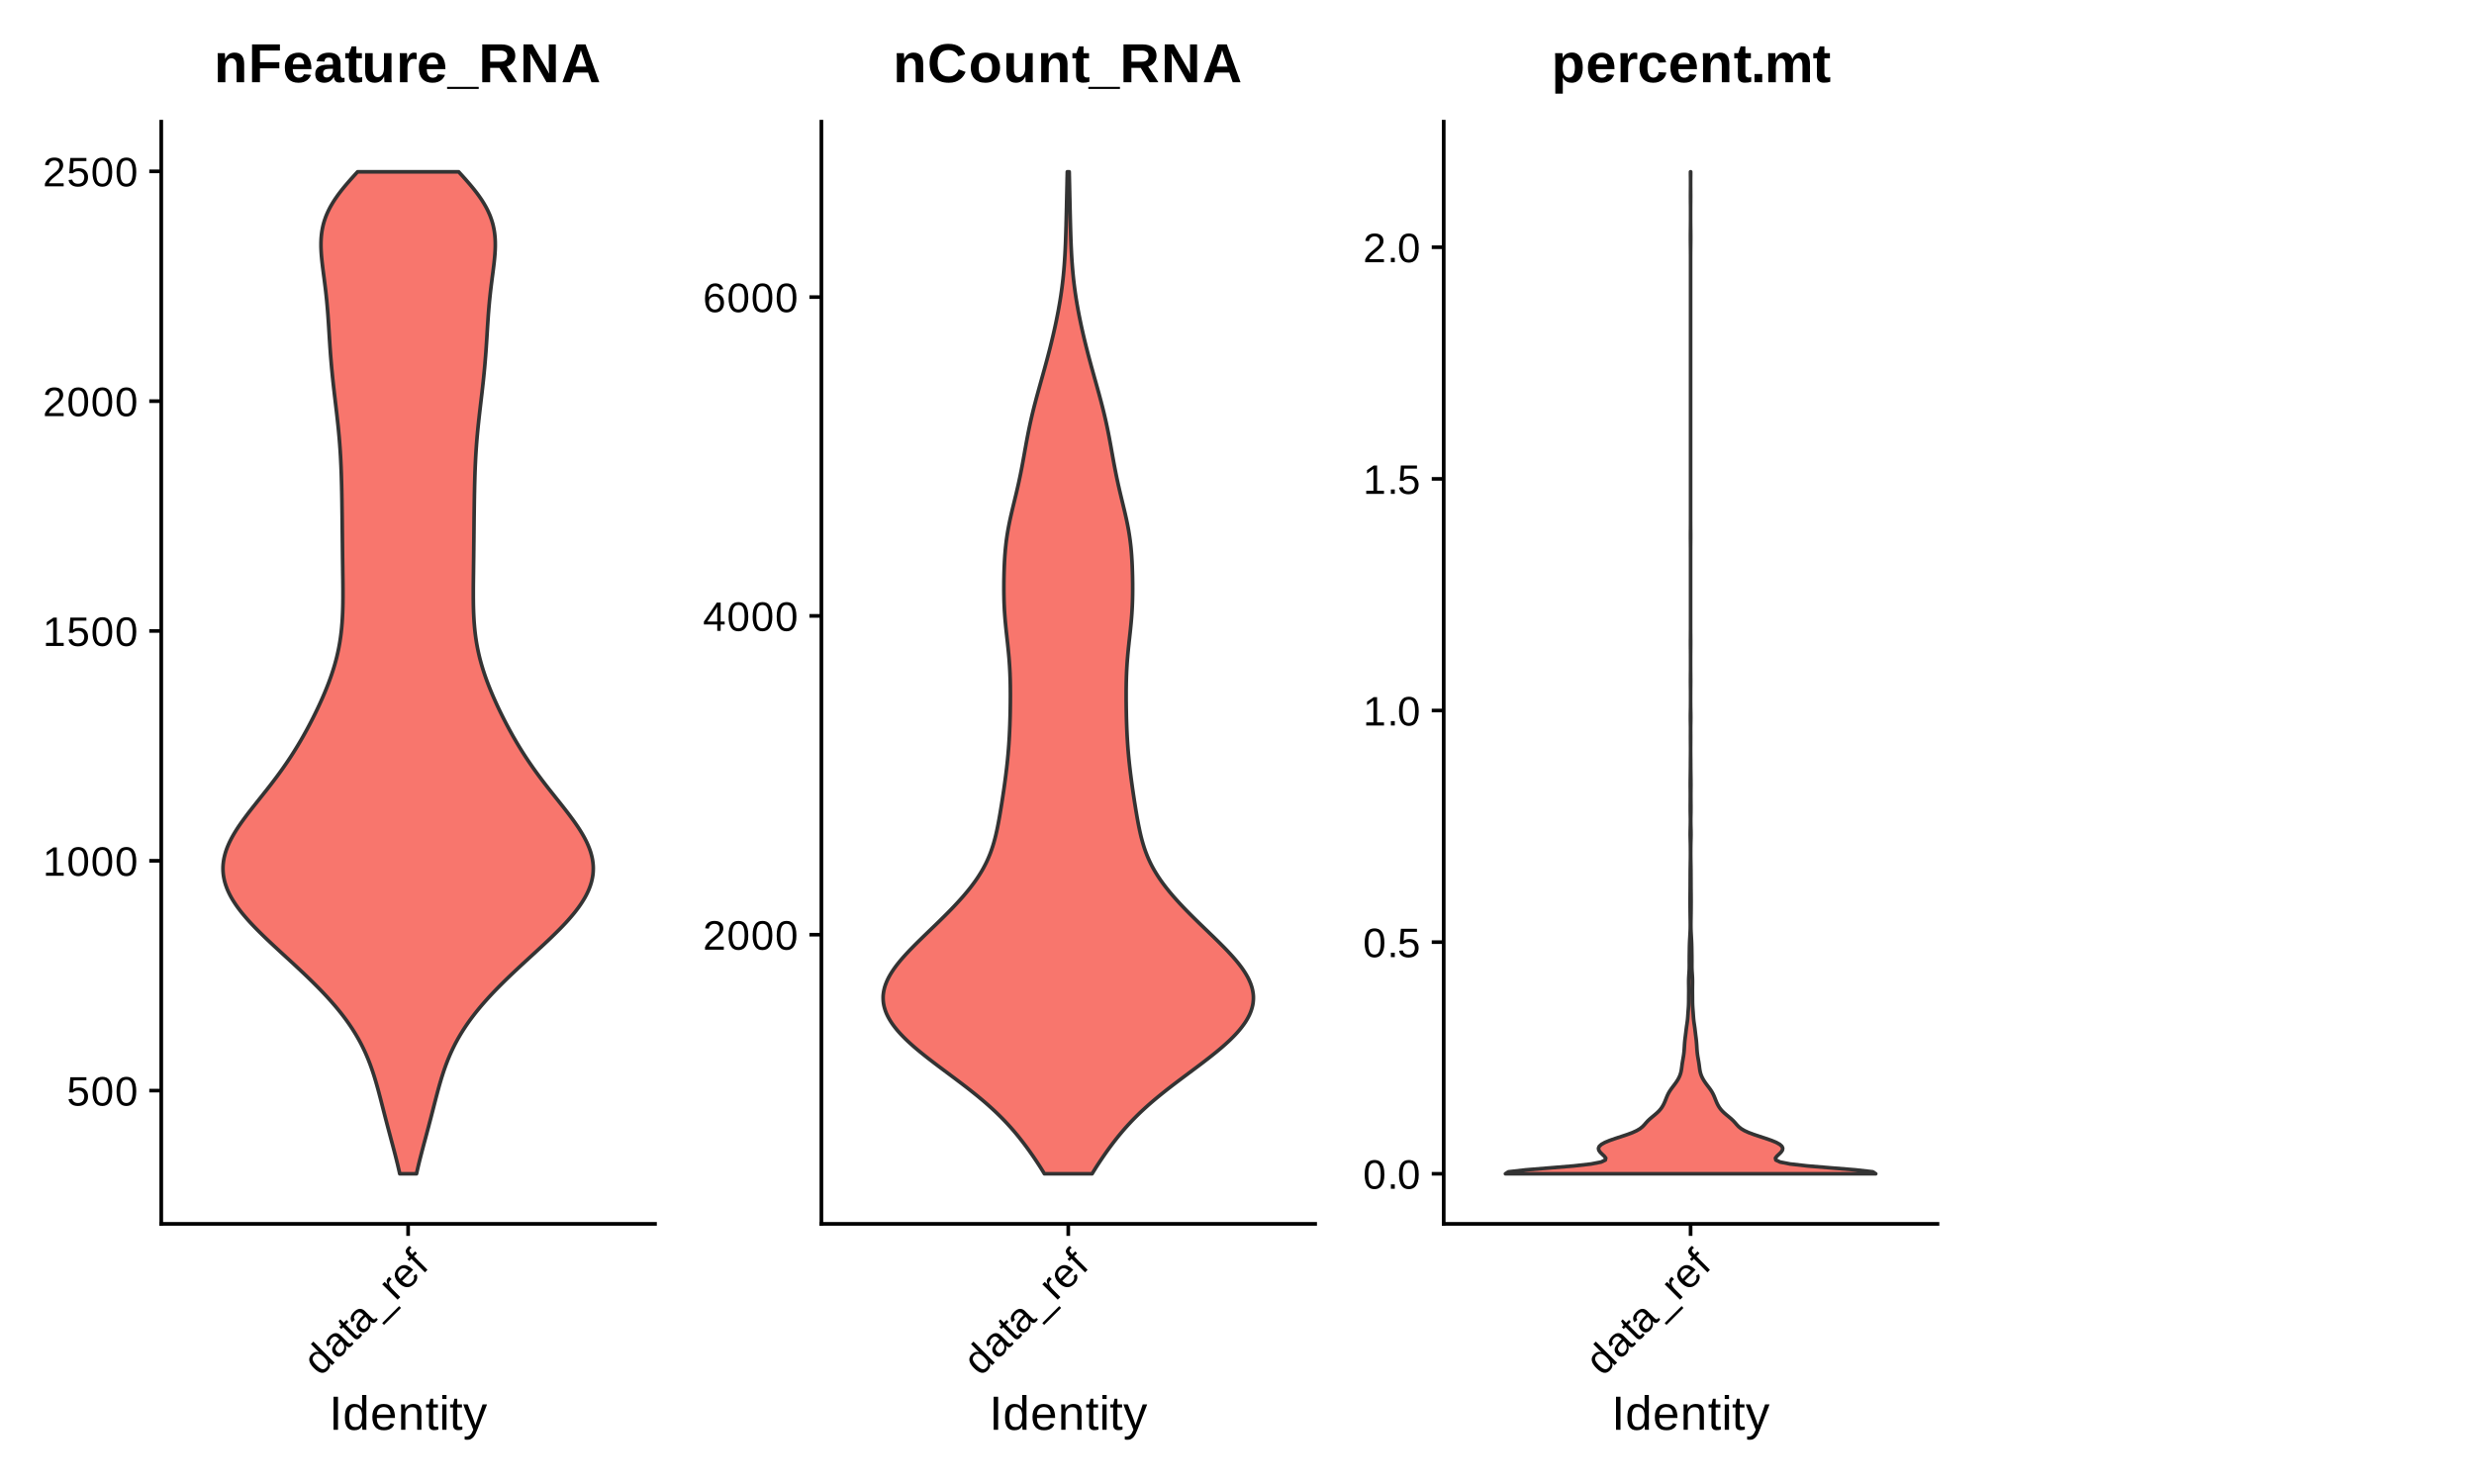 <?xml version="1.0" encoding="UTF-8"?>
<svg xmlns="http://www.w3.org/2000/svg" xmlns:xlink="http://www.w3.org/1999/xlink" width="720pt" height="432pt" viewBox="0 0 720 432" version="1.1">
<defs>
<g>
<symbol overflow="visible" id="glyph0-0">
<path style="stroke:none;" d="M 0.406 0 L 0.406 -8 L 3.594 -8 L 3.594 0 Z M 0.797 -0.406 L 3.188 -0.406 L 3.188 -7.594 L 0.797 -7.594 Z M 0.797 -0.406 "/>
</symbol>
<symbol overflow="visible" id="glyph0-1">
<path style="stroke:none;" d="M 6.172 -2.688 C 6.172 -2.27 6.109 -1.891 5.984 -1.547 C 5.859 -1.203 5.672 -0.906 5.422 -0.656 C 5.18 -0.414 4.879 -0.223 4.516 -0.078 C 4.148 0.055 3.723 0.125 3.234 0.125 C 2.805 0.125 2.43 0.07 2.109 -0.031 C 1.785 -0.133 1.508 -0.273 1.281 -0.453 C 1.062 -0.629 0.883 -0.836 0.75 -1.078 C 0.625 -1.316 0.535 -1.57 0.484 -1.844 L 1.547 -1.969 C 1.586 -1.812 1.645 -1.66 1.719 -1.516 C 1.801 -1.367 1.91 -1.238 2.047 -1.125 C 2.18 -1.008 2.348 -0.914 2.547 -0.844 C 2.742 -0.781 2.984 -0.75 3.266 -0.75 C 3.535 -0.75 3.781 -0.789 4 -0.875 C 4.227 -0.957 4.422 -1.078 4.578 -1.234 C 4.734 -1.398 4.852 -1.602 4.938 -1.844 C 5.031 -2.082 5.078 -2.359 5.078 -2.672 C 5.078 -2.922 5.035 -3.148 4.953 -3.359 C 4.867 -3.578 4.75 -3.766 4.594 -3.922 C 4.445 -4.078 4.258 -4.195 4.031 -4.281 C 3.812 -4.363 3.562 -4.406 3.281 -4.406 C 3.113 -4.406 2.953 -4.391 2.797 -4.359 C 2.648 -4.328 2.516 -4.285 2.391 -4.234 C 2.266 -4.18 2.148 -4.117 2.047 -4.047 C 1.941 -3.973 1.844 -3.895 1.75 -3.812 L 0.719 -3.812 L 1 -8.25 L 5.688 -8.25 L 5.688 -7.359 L 1.953 -7.359 L 1.797 -4.734 C 1.984 -4.879 2.219 -5.004 2.5 -5.109 C 2.781 -5.211 3.113 -5.266 3.5 -5.266 C 3.914 -5.266 4.285 -5.203 4.609 -5.078 C 4.941 -4.953 5.223 -4.773 5.453 -4.547 C 5.68 -4.316 5.859 -4.047 5.984 -3.734 C 6.109 -3.422 6.172 -3.07 6.172 -2.688 Z M 6.172 -2.688 "/>
</symbol>
<symbol overflow="visible" id="glyph0-2">
<path style="stroke:none;" d="M 6.203 -4.125 C 6.203 -3.332 6.125 -2.664 5.969 -2.125 C 5.82 -1.582 5.617 -1.145 5.359 -0.812 C 5.098 -0.477 4.789 -0.238 4.438 -0.094 C 4.094 0.051 3.723 0.125 3.328 0.125 C 2.922 0.125 2.539 0.051 2.188 -0.094 C 1.844 -0.238 1.539 -0.477 1.281 -0.812 C 1.031 -1.145 0.832 -1.582 0.688 -2.125 C 0.539 -2.664 0.469 -3.332 0.469 -4.125 C 0.469 -4.957 0.539 -5.645 0.688 -6.188 C 0.832 -6.738 1.035 -7.176 1.297 -7.5 C 1.555 -7.82 1.859 -8.047 2.203 -8.172 C 2.555 -8.305 2.941 -8.375 3.359 -8.375 C 3.754 -8.375 4.125 -8.305 4.469 -8.172 C 4.812 -8.047 5.113 -7.82 5.375 -7.5 C 5.633 -7.176 5.836 -6.738 5.984 -6.188 C 6.129 -5.645 6.203 -4.957 6.203 -4.125 Z M 5.141 -4.125 C 5.141 -4.781 5.098 -5.328 5.016 -5.766 C 4.941 -6.203 4.828 -6.551 4.672 -6.812 C 4.516 -7.07 4.328 -7.254 4.109 -7.359 C 3.891 -7.473 3.641 -7.531 3.359 -7.531 C 3.055 -7.531 2.789 -7.473 2.562 -7.359 C 2.344 -7.254 2.156 -7.07 2 -6.812 C 1.844 -6.551 1.723 -6.203 1.641 -5.766 C 1.566 -5.328 1.531 -4.781 1.531 -4.125 C 1.531 -3.5 1.57 -2.969 1.656 -2.531 C 1.738 -2.094 1.852 -1.742 2 -1.484 C 2.156 -1.223 2.344 -1.035 2.562 -0.922 C 2.789 -0.805 3.047 -0.75 3.328 -0.75 C 3.609 -0.75 3.859 -0.805 4.078 -0.922 C 4.305 -1.035 4.492 -1.223 4.641 -1.484 C 4.797 -1.742 4.914 -2.094 5 -2.531 C 5.094 -2.969 5.141 -3.5 5.141 -4.125 Z M 5.141 -4.125 "/>
</symbol>
<symbol overflow="visible" id="glyph0-3">
<path style="stroke:none;" d="M 0.922 0 L 0.922 -0.891 L 3.016 -0.891 L 3.016 -7.25 L 1.156 -5.922 L 1.156 -6.922 L 3.109 -8.25 L 4.078 -8.25 L 4.078 -0.891 L 6.094 -0.891 L 6.094 0 Z M 0.922 0 "/>
</symbol>
<symbol overflow="visible" id="glyph0-4">
<path style="stroke:none;" d="M 0.609 0 L 0.609 -0.75 C 0.805 -1.207 1.047 -1.609 1.328 -1.953 C 1.617 -2.305 1.922 -2.625 2.234 -2.906 C 2.555 -3.188 2.867 -3.445 3.172 -3.688 C 3.484 -3.938 3.766 -4.18 4.016 -4.422 C 4.266 -4.66 4.469 -4.91 4.625 -5.172 C 4.781 -5.441 4.859 -5.742 4.859 -6.078 C 4.859 -6.316 4.82 -6.523 4.75 -6.703 C 4.676 -6.879 4.57 -7.023 4.438 -7.141 C 4.312 -7.266 4.156 -7.359 3.969 -7.422 C 3.781 -7.484 3.578 -7.516 3.359 -7.516 C 3.141 -7.516 2.938 -7.484 2.75 -7.422 C 2.57 -7.367 2.41 -7.281 2.266 -7.156 C 2.117 -7.039 2 -6.895 1.906 -6.719 C 1.812 -6.551 1.754 -6.352 1.734 -6.125 L 0.656 -6.219 C 0.688 -6.508 0.766 -6.785 0.891 -7.047 C 1.023 -7.316 1.203 -7.551 1.422 -7.75 C 1.648 -7.945 1.922 -8.098 2.234 -8.203 C 2.555 -8.316 2.93 -8.375 3.359 -8.375 C 3.766 -8.375 4.125 -8.328 4.438 -8.234 C 4.758 -8.141 5.031 -7.992 5.25 -7.797 C 5.477 -7.609 5.648 -7.375 5.766 -7.094 C 5.879 -6.812 5.938 -6.488 5.938 -6.125 C 5.938 -5.844 5.883 -5.578 5.781 -5.328 C 5.688 -5.078 5.555 -4.836 5.391 -4.609 C 5.223 -4.379 5.031 -4.16 4.812 -3.953 C 4.594 -3.742 4.363 -3.535 4.125 -3.328 C 3.895 -3.129 3.656 -2.93 3.406 -2.734 C 3.164 -2.535 2.938 -2.336 2.719 -2.141 C 2.508 -1.941 2.32 -1.738 2.156 -1.531 C 1.988 -1.332 1.859 -1.117 1.766 -0.891 L 6.078 -0.891 L 6.078 0 Z M 0.609 0 "/>
</symbol>
<symbol overflow="visible" id="glyph0-5">
<path style="stroke:none;" d="M 5.156 -1.875 L 5.156 0 L 4.172 0 L 4.172 -1.875 L 0.281 -1.875 L 0.281 -2.688 L 4.062 -8.25 L 5.156 -8.25 L 5.156 -2.703 L 6.328 -2.703 L 6.328 -1.875 Z M 4.172 -7.062 C 4.16 -7.039 4.141 -7.004 4.109 -6.953 C 4.078 -6.898 4.039 -6.836 4 -6.766 C 3.957 -6.691 3.914 -6.617 3.875 -6.547 C 3.844 -6.473 3.812 -6.414 3.781 -6.375 L 1.656 -3.25 C 1.633 -3.219 1.602 -3.176 1.562 -3.125 C 1.531 -3.07 1.492 -3.02 1.453 -2.969 C 1.422 -2.914 1.383 -2.863 1.344 -2.812 C 1.301 -2.77 1.27 -2.734 1.25 -2.703 L 4.172 -2.703 Z M 4.172 -7.062 "/>
</symbol>
<symbol overflow="visible" id="glyph0-6">
<path style="stroke:none;" d="M 6.141 -2.703 C 6.141 -2.285 6.082 -1.906 5.969 -1.562 C 5.852 -1.219 5.68 -0.922 5.453 -0.672 C 5.234 -0.422 4.957 -0.223 4.625 -0.078 C 4.289 0.055 3.91 0.125 3.484 0.125 C 3.004 0.125 2.582 0.031 2.219 -0.156 C 1.863 -0.344 1.566 -0.609 1.328 -0.953 C 1.086 -1.297 0.906 -1.719 0.781 -2.219 C 0.664 -2.727 0.609 -3.301 0.609 -3.938 C 0.609 -4.676 0.676 -5.32 0.812 -5.875 C 0.945 -6.426 1.141 -6.883 1.391 -7.25 C 1.648 -7.625 1.961 -7.906 2.328 -8.094 C 2.691 -8.281 3.102 -8.375 3.562 -8.375 C 3.844 -8.375 4.102 -8.344 4.344 -8.281 C 4.594 -8.227 4.816 -8.133 5.016 -8 C 5.223 -7.875 5.398 -7.703 5.547 -7.484 C 5.703 -7.273 5.828 -7.016 5.922 -6.703 L 4.906 -6.516 C 4.801 -6.867 4.629 -7.125 4.391 -7.281 C 4.148 -7.445 3.867 -7.531 3.547 -7.531 C 3.266 -7.531 3.004 -7.457 2.766 -7.312 C 2.535 -7.176 2.336 -6.973 2.172 -6.703 C 2.004 -6.43 1.875 -6.086 1.781 -5.672 C 1.695 -5.266 1.656 -4.789 1.656 -4.25 C 1.852 -4.602 2.125 -4.875 2.469 -5.062 C 2.812 -5.25 3.207 -5.344 3.656 -5.344 C 4.031 -5.344 4.367 -5.281 4.672 -5.156 C 4.984 -5.031 5.25 -4.852 5.469 -4.625 C 5.688 -4.406 5.852 -4.129 5.969 -3.797 C 6.082 -3.473 6.141 -3.109 6.141 -2.703 Z M 5.078 -2.656 C 5.078 -2.938 5.039 -3.191 4.969 -3.422 C 4.895 -3.66 4.785 -3.859 4.641 -4.016 C 4.504 -4.18 4.332 -4.305 4.125 -4.391 C 3.926 -4.484 3.688 -4.531 3.406 -4.531 C 3.219 -4.531 3.023 -4.5 2.828 -4.438 C 2.629 -4.383 2.453 -4.289 2.297 -4.156 C 2.141 -4.031 2.008 -3.863 1.906 -3.656 C 1.812 -3.457 1.766 -3.207 1.766 -2.906 C 1.766 -2.602 1.801 -2.316 1.875 -2.047 C 1.957 -1.785 2.07 -1.555 2.219 -1.359 C 2.363 -1.172 2.539 -1.02 2.75 -0.906 C 2.957 -0.789 3.191 -0.734 3.453 -0.734 C 3.703 -0.734 3.926 -0.773 4.125 -0.859 C 4.332 -0.953 4.504 -1.082 4.641 -1.25 C 4.785 -1.414 4.895 -1.613 4.969 -1.844 C 5.039 -2.082 5.078 -2.352 5.078 -2.656 Z M 5.078 -2.656 "/>
</symbol>
<symbol overflow="visible" id="glyph0-7">
<path style="stroke:none;" d="M 1.094 0 L 1.094 -1.281 L 2.234 -1.281 L 2.234 0 Z M 1.094 0 "/>
</symbol>
<symbol overflow="visible" id="glyph1-0">
<path style="stroke:none;" d="M 0.281 -0.281 L -5.375 -5.938 L -3.109 -8.203 L 2.547 -2.547 Z M 0.281 -0.844 L 1.969 -2.531 L -3.125 -7.625 L -4.812 -5.938 Z M 0.281 -0.844 "/>
</symbol>
<symbol overflow="visible" id="glyph1-1">
<path style="stroke:none;" d="M 2.688 -4.125 C 2.832 -3.688 2.852 -3.289 2.75 -2.938 C 2.656 -2.594 2.441 -2.254 2.109 -1.922 C 1.535 -1.348 0.922 -1.117 0.266 -1.234 C -0.379 -1.359 -1.086 -1.805 -1.859 -2.578 C -3.422 -4.141 -3.648 -5.473 -2.547 -6.578 C -2.211 -6.91 -1.875 -7.129 -1.531 -7.234 C -1.188 -7.336 -0.805 -7.328 -0.391 -7.203 C -0.41 -7.223 -0.453 -7.266 -0.516 -7.328 C -0.578 -7.391 -0.641 -7.453 -0.703 -7.516 C -0.766 -7.578 -0.82 -7.633 -0.875 -7.688 C -0.938 -7.75 -0.977 -7.789 -1 -7.812 L -2.75 -9.562 L -2.016 -10.297 L 3.219 -5.062 C 3.32 -4.957 3.426 -4.859 3.531 -4.766 C 3.633 -4.672 3.727 -4.582 3.812 -4.5 C 3.906 -4.426 3.984 -4.359 4.047 -4.297 C 4.109 -4.234 4.148 -4.191 4.172 -4.172 L 3.453 -3.453 C 3.422 -3.484 3.375 -3.52 3.312 -3.562 C 3.258 -3.613 3.195 -3.664 3.125 -3.719 C 3.062 -3.781 2.988 -3.848 2.906 -3.922 C 2.82 -3.992 2.75 -4.062 2.688 -4.125 Z M -1.109 -3.391 C -0.797 -3.078 -0.504 -2.828 -0.234 -2.641 C 0.023 -2.461 0.266 -2.348 0.484 -2.297 C 0.703 -2.242 0.91 -2.25 1.109 -2.312 C 1.305 -2.375 1.504 -2.504 1.703 -2.703 C 1.891 -2.891 2.023 -3.086 2.109 -3.297 C 2.203 -3.516 2.227 -3.742 2.188 -3.984 C 2.156 -4.234 2.051 -4.5 1.875 -4.781 C 1.695 -5.062 1.441 -5.367 1.109 -5.703 C 0.797 -6.016 0.5 -6.254 0.219 -6.422 C -0.051 -6.598 -0.301 -6.695 -0.531 -6.719 C -0.77 -6.75 -0.992 -6.723 -1.203 -6.641 C -1.41 -6.555 -1.613 -6.414 -1.812 -6.219 C -1.988 -6.039 -2.113 -5.852 -2.188 -5.656 C -2.258 -5.457 -2.27 -5.242 -2.219 -5.016 C -2.164 -4.785 -2.047 -4.535 -1.859 -4.266 C -1.68 -4.004 -1.43 -3.711 -1.109 -3.391 Z M -1.109 -3.391 "/>
</symbol>
<symbol overflow="visible" id="glyph1-2">
<path style="stroke:none;" d="M 1.812 -1.625 C 1.352 -1.164 0.891 -0.941 0.422 -0.953 C -0.035 -0.973 -0.473 -1.191 -0.891 -1.609 C -1.18 -1.898 -1.363 -2.195 -1.438 -2.5 C -1.52 -2.812 -1.523 -3.109 -1.453 -3.391 C -1.379 -3.672 -1.242 -3.945 -1.047 -4.219 C -0.859 -4.5 -0.648 -4.766 -0.422 -5.016 L 0.562 -6.031 L 0.312 -6.281 C 0.125 -6.469 -0.047 -6.602 -0.203 -6.688 C -0.367 -6.781 -0.531 -6.828 -0.688 -6.828 C -0.852 -6.836 -1.016 -6.797 -1.172 -6.703 C -1.336 -6.617 -1.5 -6.5 -1.656 -6.344 C -1.801 -6.195 -1.922 -6.055 -2.016 -5.922 C -2.109 -5.785 -2.172 -5.648 -2.203 -5.516 C -2.234 -5.379 -2.227 -5.234 -2.188 -5.078 C -2.156 -4.93 -2.07 -4.781 -1.938 -4.625 L -2.797 -3.922 C -2.953 -4.117 -3.062 -4.328 -3.125 -4.547 C -3.195 -4.773 -3.211 -5.016 -3.172 -5.266 C -3.141 -5.523 -3.047 -5.789 -2.891 -6.062 C -2.734 -6.332 -2.504 -6.617 -2.203 -6.922 C -1.641 -7.484 -1.086 -7.781 -0.547 -7.812 C -0.004 -7.844 0.508 -7.613 1 -7.125 L 2.938 -5.188 C 3.156 -4.969 3.348 -4.832 3.516 -4.781 C 3.68 -4.727 3.844 -4.781 4 -4.938 C 4.051 -4.988 4.094 -5.031 4.125 -5.062 C 4.164 -5.102 4.203 -5.148 4.234 -5.203 L 4.703 -4.734 C 4.629 -4.617 4.551 -4.508 4.469 -4.406 C 4.383 -4.301 4.289 -4.195 4.188 -4.094 C 4.051 -3.957 3.914 -3.859 3.781 -3.797 C 3.645 -3.734 3.504 -3.707 3.359 -3.719 C 3.211 -3.727 3.066 -3.77 2.922 -3.844 C 2.785 -3.926 2.633 -4.039 2.469 -4.188 L 2.438 -4.156 C 2.508 -3.938 2.551 -3.719 2.562 -3.5 C 2.582 -3.289 2.566 -3.082 2.516 -2.875 C 2.473 -2.676 2.395 -2.469 2.281 -2.25 C 2.176 -2.039 2.02 -1.832 1.812 -1.625 Z M 1.422 -2.359 C 1.66 -2.598 1.82 -2.848 1.906 -3.109 C 1.988 -3.367 2.02 -3.629 2 -3.891 C 1.977 -4.148 1.914 -4.383 1.812 -4.594 C 1.719 -4.812 1.598 -4.992 1.453 -5.141 L 1.094 -5.5 L 0.281 -4.688 C 0.102 -4.488 -0.051 -4.297 -0.188 -4.109 C -0.332 -3.93 -0.43 -3.742 -0.484 -3.547 C -0.535 -3.348 -0.535 -3.148 -0.484 -2.953 C -0.441 -2.766 -0.316 -2.566 -0.109 -2.359 C 0.129 -2.117 0.383 -2 0.656 -2 C 0.926 -2 1.18 -2.117 1.422 -2.359 Z M 1.422 -2.359 "/>
</symbol>
<symbol overflow="visible" id="glyph1-3">
<path style="stroke:none;" d="M 2.266 -2.328 C 2.18 -2.18 2.086 -2.039 1.984 -1.906 C 1.891 -1.781 1.766 -1.641 1.609 -1.484 C 1.016 -0.891 0.379 -0.93 -0.297 -1.609 L -3.281 -4.594 L -3.812 -4.062 L -4.359 -4.609 L -3.812 -5.156 L -4.594 -6.375 L -4.094 -6.875 L -3.094 -5.875 L -2.266 -6.703 L -1.719 -6.156 L -2.547 -5.328 L 0.281 -2.5 C 0.5 -2.281 0.688 -2.164 0.844 -2.156 C 1 -2.145 1.16 -2.223 1.328 -2.391 C 1.41 -2.473 1.477 -2.551 1.531 -2.625 C 1.582 -2.695 1.645 -2.781 1.719 -2.875 Z M 2.266 -2.328 "/>
</symbol>
<symbol overflow="visible" id="glyph1-4">
<path style="stroke:none;" d="M 1.562 1.812 L 1.031 1.281 L 5.969 -3.656 L 6.5 -3.125 Z M 1.562 1.812 "/>
</symbol>
<symbol overflow="visible" id="glyph1-5">
<path style="stroke:none;" d="M 0.578 -0.578 L -2.859 -4.016 C -2.953 -4.109 -3.047 -4.203 -3.141 -4.297 C -3.242 -4.398 -3.336 -4.492 -3.422 -4.578 C -3.516 -4.672 -3.602 -4.754 -3.688 -4.828 C -3.781 -4.91 -3.859 -4.984 -3.922 -5.047 L -3.219 -5.75 C -3.156 -5.688 -3.078 -5.613 -2.984 -5.531 C -2.898 -5.457 -2.812 -5.379 -2.719 -5.297 C -2.633 -5.223 -2.551 -5.145 -2.469 -5.062 C -2.383 -4.977 -2.316 -4.91 -2.266 -4.859 L -2.25 -4.875 C -2.375 -5.102 -2.469 -5.312 -2.531 -5.5 C -2.594 -5.688 -2.625 -5.859 -2.625 -6.016 C -2.625 -6.172 -2.586 -6.32 -2.516 -6.469 C -2.453 -6.625 -2.336 -6.785 -2.172 -6.953 C -2.117 -7.004 -2.062 -7.055 -2 -7.109 C -1.938 -7.16 -1.883 -7.195 -1.844 -7.219 L -1.156 -6.531 C -1.219 -6.488 -1.285 -6.438 -1.359 -6.375 C -1.43 -6.312 -1.508 -6.238 -1.594 -6.156 C -1.758 -5.988 -1.863 -5.805 -1.906 -5.609 C -1.945 -5.41 -1.938 -5.207 -1.875 -5 C -1.812 -4.789 -1.703 -4.57 -1.547 -4.344 C -1.398 -4.125 -1.219 -3.906 -1 -3.688 L 1.344 -1.344 Z M 0.578 -0.578 "/>
</symbol>
<symbol overflow="visible" id="glyph1-6">
<path style="stroke:none;" d="M -0.938 -3.25 C -0.695 -3.008 -0.453 -2.812 -0.203 -2.656 C 0.035 -2.508 0.273 -2.414 0.516 -2.375 C 0.754 -2.332 0.992 -2.348 1.234 -2.422 C 1.473 -2.492 1.703 -2.641 1.922 -2.859 C 2.254 -3.191 2.453 -3.52 2.516 -3.844 C 2.578 -4.164 2.539 -4.457 2.406 -4.719 L 3.234 -5.203 C 3.316 -5.035 3.379 -4.848 3.422 -4.641 C 3.461 -4.43 3.461 -4.203 3.422 -3.953 C 3.391 -3.711 3.301 -3.453 3.156 -3.172 C 3.008 -2.891 2.785 -2.598 2.484 -2.297 C 1.828 -1.641 1.125 -1.336 0.375 -1.391 C -0.375 -1.441 -1.141 -1.859 -1.922 -2.641 C -2.336 -3.055 -2.641 -3.461 -2.828 -3.859 C -3.016 -4.254 -3.102 -4.629 -3.094 -4.984 C -3.094 -5.348 -3.008 -5.691 -2.844 -6.016 C -2.688 -6.348 -2.473 -6.648 -2.203 -6.922 C -1.828 -7.297 -1.453 -7.551 -1.078 -7.688 C -0.703 -7.82 -0.332 -7.859 0.031 -7.797 C 0.395 -7.734 0.754 -7.586 1.109 -7.359 C 1.473 -7.141 1.82 -6.863 2.156 -6.531 L 2.25 -6.438 Z M 0.906 -6.219 C 0.395 -6.664 -0.062 -6.895 -0.469 -6.906 C -0.883 -6.926 -1.281 -6.75 -1.656 -6.375 C -1.781 -6.25 -1.895 -6.098 -2 -5.922 C -2.102 -5.742 -2.156 -5.547 -2.156 -5.328 C -2.164 -5.117 -2.125 -4.883 -2.031 -4.625 C -1.938 -4.363 -1.758 -4.094 -1.5 -3.812 Z M 0.906 -6.219 "/>
</symbol>
<symbol overflow="visible" id="glyph1-7">
<path style="stroke:none;" d="M -2.453 -5.422 L 1.484 -1.484 L 0.75 -0.75 L -3.188 -4.688 L -3.812 -4.062 L -4.359 -4.609 L -3.734 -5.234 L -4.25 -5.75 C -4.406 -5.906 -4.535 -6.066 -4.641 -6.234 C -4.754 -6.41 -4.82 -6.586 -4.844 -6.766 C -4.875 -6.953 -4.844 -7.145 -4.75 -7.344 C -4.664 -7.551 -4.516 -7.766 -4.297 -7.984 C -4.203 -8.078 -4.102 -8.164 -4 -8.25 C -3.906 -8.344 -3.812 -8.414 -3.719 -8.469 L -3.156 -7.906 C -3.207 -7.852 -3.27 -7.801 -3.344 -7.75 C -3.414 -7.695 -3.473 -7.648 -3.516 -7.609 C -3.629 -7.492 -3.707 -7.383 -3.75 -7.281 C -3.789 -7.176 -3.801 -7.078 -3.781 -6.984 C -3.758 -6.891 -3.719 -6.789 -3.656 -6.688 C -3.594 -6.582 -3.508 -6.477 -3.406 -6.375 L -3 -5.969 L -2.109 -6.859 L -1.562 -6.312 Z M -2.453 -5.422 "/>
</symbol>
<symbol overflow="visible" id="glyph2-0">
<path style="stroke:none;" d="M 0.469 0 L 0.469 -9.328 L 4.188 -9.328 L 4.188 0 Z M 0.938 -0.469 L 3.719 -0.469 L 3.719 -8.859 L 0.938 -8.859 Z M 0.938 -0.469 "/>
</symbol>
<symbol overflow="visible" id="glyph2-1">
<path style="stroke:none;" d="M 1.297 0 L 1.297 -9.625 L 2.594 -9.625 L 2.594 0 Z M 1.297 0 "/>
</symbol>
<symbol overflow="visible" id="glyph2-2">
<path style="stroke:none;" d="M 5.609 -1.188 C 5.379 -0.719 5.078 -0.379 4.703 -0.172 C 4.328 0.035 3.863 0.141 3.312 0.141 C 2.375 0.141 1.688 -0.172 1.25 -0.797 C 0.812 -1.43 0.594 -2.391 0.594 -3.672 C 0.594 -6.242 1.5 -7.531 3.312 -7.531 C 3.875 -7.531 4.336 -7.426 4.703 -7.219 C 5.078 -7.02 5.379 -6.695 5.609 -6.25 L 5.625 -6.25 C 5.625 -6.289 5.625 -6.359 5.625 -6.453 C 5.625 -6.555 5.617 -6.66 5.609 -6.766 C 5.609 -6.879 5.609 -6.984 5.609 -7.078 C 5.609 -7.172 5.609 -7.238 5.609 -7.281 L 5.609 -10.141 L 6.844 -10.141 L 6.844 -1.531 C 6.844 -1.352 6.844 -1.18 6.844 -1.016 C 6.844 -0.848 6.844 -0.695 6.844 -0.562 C 6.852 -0.426 6.859 -0.305 6.859 -0.203 C 6.867 -0.109 6.879 -0.039 6.891 0 L 5.703 0 C 5.691 -0.039 5.68 -0.102 5.672 -0.188 C 5.672 -0.281 5.664 -0.379 5.656 -0.484 C 5.656 -0.598 5.648 -0.711 5.641 -0.828 C 5.641 -0.953 5.641 -1.07 5.641 -1.188 Z M 1.875 -3.703 C 1.875 -3.191 1.906 -2.754 1.969 -2.391 C 2.039 -2.023 2.145 -1.723 2.281 -1.484 C 2.426 -1.254 2.609 -1.082 2.828 -0.969 C 3.047 -0.863 3.312 -0.812 3.625 -0.812 C 3.945 -0.812 4.234 -0.863 4.484 -0.969 C 4.734 -1.07 4.941 -1.238 5.109 -1.469 C 5.273 -1.707 5.398 -2.016 5.484 -2.391 C 5.566 -2.773 5.609 -3.238 5.609 -3.781 C 5.609 -4.312 5.566 -4.754 5.484 -5.109 C 5.398 -5.473 5.27 -5.766 5.094 -5.984 C 4.926 -6.211 4.719 -6.375 4.469 -6.469 C 4.227 -6.57 3.953 -6.625 3.641 -6.625 C 3.336 -6.625 3.078 -6.57 2.859 -6.469 C 2.641 -6.363 2.457 -6.191 2.312 -5.953 C 2.164 -5.723 2.055 -5.422 1.984 -5.047 C 1.91 -4.68 1.875 -4.234 1.875 -3.703 Z M 1.875 -3.703 "/>
</symbol>
<symbol overflow="visible" id="glyph2-3">
<path style="stroke:none;" d="M 1.891 -3.438 C 1.891 -3.051 1.926 -2.691 2 -2.359 C 2.082 -2.035 2.207 -1.754 2.375 -1.516 C 2.539 -1.285 2.754 -1.102 3.016 -0.969 C 3.273 -0.844 3.586 -0.781 3.953 -0.781 C 4.484 -0.781 4.91 -0.883 5.234 -1.094 C 5.555 -1.312 5.773 -1.586 5.891 -1.922 L 6.969 -1.609 C 6.883 -1.41 6.773 -1.207 6.641 -1 C 6.504 -0.789 6.316 -0.602 6.078 -0.438 C 5.848 -0.27 5.555 -0.129 5.203 -0.016 C 4.859 0.086 4.441 0.141 3.953 0.141 C 2.859 0.141 2.023 -0.18 1.453 -0.828 C 0.879 -1.484 0.594 -2.457 0.594 -3.75 C 0.594 -4.438 0.676 -5.02 0.844 -5.5 C 1.02 -5.988 1.258 -6.379 1.562 -6.672 C 1.863 -6.973 2.211 -7.191 2.609 -7.328 C 3.016 -7.461 3.445 -7.531 3.906 -7.531 C 4.52 -7.531 5.035 -7.43 5.453 -7.234 C 5.867 -7.035 6.203 -6.758 6.453 -6.406 C 6.711 -6.051 6.895 -5.633 7 -5.156 C 7.113 -4.676 7.172 -4.16 7.172 -3.609 L 7.172 -3.438 Z M 5.891 -4.375 C 5.828 -5.156 5.629 -5.723 5.297 -6.078 C 4.973 -6.441 4.504 -6.625 3.891 -6.625 C 3.68 -6.625 3.461 -6.586 3.234 -6.516 C 3.016 -6.453 2.805 -6.336 2.609 -6.172 C 2.422 -6.004 2.258 -5.773 2.125 -5.484 C 1.988 -5.191 1.914 -4.82 1.906 -4.375 Z M 5.891 -4.375 "/>
</symbol>
<symbol overflow="visible" id="glyph2-4">
<path style="stroke:none;" d="M 5.641 0 L 5.641 -4.688 C 5.641 -5.051 5.613 -5.352 5.562 -5.594 C 5.508 -5.832 5.422 -6.023 5.297 -6.172 C 5.18 -6.328 5.023 -6.43 4.828 -6.484 C 4.641 -6.547 4.398 -6.578 4.109 -6.578 C 3.816 -6.578 3.551 -6.523 3.312 -6.422 C 3.082 -6.328 2.883 -6.18 2.719 -5.984 C 2.551 -5.785 2.422 -5.547 2.328 -5.266 C 2.242 -4.984 2.203 -4.656 2.203 -4.281 L 2.203 0 L 0.969 0 L 0.969 -5.812 C 0.969 -5.969 0.969 -6.129 0.969 -6.297 C 0.969 -6.473 0.961 -6.633 0.953 -6.781 C 0.953 -6.938 0.945 -7.066 0.938 -7.172 C 0.938 -7.285 0.938 -7.359 0.938 -7.391 L 2.094 -7.391 C 2.094 -7.367 2.094 -7.305 2.094 -7.203 C 2.102 -7.109 2.113 -6.992 2.125 -6.859 C 2.133 -6.734 2.141 -6.602 2.141 -6.469 C 2.141 -6.332 2.141 -6.219 2.141 -6.125 L 2.172 -6.125 C 2.285 -6.344 2.41 -6.535 2.547 -6.703 C 2.691 -6.879 2.859 -7.023 3.047 -7.141 C 3.234 -7.266 3.445 -7.359 3.688 -7.422 C 3.926 -7.492 4.207 -7.531 4.531 -7.531 C 4.938 -7.531 5.285 -7.477 5.578 -7.375 C 5.879 -7.281 6.125 -7.129 6.312 -6.922 C 6.508 -6.711 6.648 -6.441 6.734 -6.109 C 6.828 -5.773 6.875 -5.379 6.875 -4.922 L 6.875 0 Z M 5.641 0 "/>
</symbol>
<symbol overflow="visible" id="glyph2-5">
<path style="stroke:none;" d="M 3.781 -0.062 C 3.594 -0.008 3.398 0.031 3.203 0.062 C 3.016 0.094 2.797 0.109 2.547 0.109 C 1.555 0.109 1.062 -0.445 1.062 -1.562 L 1.062 -6.5 L 0.219 -6.5 L 0.219 -7.391 L 1.109 -7.391 L 1.484 -9.047 L 2.297 -9.047 L 2.297 -7.391 L 3.672 -7.391 L 3.672 -6.5 L 2.297 -6.5 L 2.297 -1.828 C 2.297 -1.473 2.352 -1.223 2.469 -1.078 C 2.582 -0.941 2.785 -0.875 3.078 -0.875 C 3.191 -0.875 3.305 -0.879 3.422 -0.891 C 3.535 -0.91 3.656 -0.938 3.781 -0.969 Z M 3.781 -0.062 "/>
</symbol>
<symbol overflow="visible" id="glyph2-6">
<path style="stroke:none;" d="M 0.938 -8.969 L 0.938 -10.141 L 2.172 -10.141 L 2.172 -8.969 Z M 0.938 0 L 0.938 -7.391 L 2.172 -7.391 L 2.172 0 Z M 0.938 0 "/>
</symbol>
<symbol overflow="visible" id="glyph2-7">
<path style="stroke:none;" d="M 4.125 0 C 3.957 0.445 3.781 0.848 3.594 1.203 C 3.414 1.566 3.211 1.875 2.984 2.125 C 2.766 2.375 2.52 2.566 2.25 2.703 C 1.977 2.836 1.664 2.906 1.312 2.906 C 1.156 2.906 1.008 2.898 0.875 2.891 C 0.738 2.879 0.598 2.859 0.453 2.828 L 0.453 1.906 C 0.547 1.914 0.645 1.926 0.75 1.938 C 0.863 1.945 0.957 1.953 1.031 1.953 C 1.395 1.953 1.727 1.816 2.031 1.547 C 2.344 1.273 2.613 0.848 2.844 0.266 L 2.969 -0.031 L 0.031 -7.391 L 1.344 -7.391 L 2.906 -3.312 C 2.945 -3.188 3.004 -3.02 3.078 -2.812 C 3.148 -2.613 3.219 -2.41 3.281 -2.203 C 3.352 -1.992 3.414 -1.805 3.469 -1.641 C 3.531 -1.484 3.566 -1.383 3.578 -1.344 C 3.586 -1.395 3.617 -1.492 3.672 -1.641 C 3.723 -1.785 3.781 -1.945 3.844 -2.125 C 3.914 -2.312 3.984 -2.5 4.047 -2.688 C 4.117 -2.875 4.176 -3.035 4.219 -3.172 L 5.672 -7.391 L 6.969 -7.391 Z M 4.125 0 "/>
</symbol>
<symbol overflow="visible" id="glyph3-0">
<path style="stroke:none;" d="M 0.531 0 L 0.531 -10.672 L 4.781 -10.672 L 4.781 0 Z M 1.062 -0.531 L 4.25 -0.531 L 4.25 -10.141 L 1.062 -10.141 Z M 1.062 -0.531 "/>
</symbol>
<symbol overflow="visible" id="glyph3-1">
<path style="stroke:none;" d="M 6.594 0 L 6.594 -4.75 C 6.594 -5.07 6.566 -5.367 6.516 -5.641 C 6.461 -5.922 6.375 -6.156 6.25 -6.344 C 6.133 -6.539 5.977 -6.691 5.781 -6.797 C 5.594 -6.91 5.363 -6.969 5.094 -6.969 C 4.82 -6.969 4.578 -6.91 4.359 -6.797 C 4.148 -6.68 3.969 -6.516 3.812 -6.297 C 3.656 -6.078 3.531 -5.816 3.438 -5.516 C 3.352 -5.223 3.312 -4.895 3.312 -4.531 L 3.312 0 L 1.125 0 L 1.125 -6.562 C 1.125 -6.75 1.117 -6.938 1.109 -7.125 C 1.109 -7.32 1.102 -7.504 1.094 -7.672 C 1.094 -7.848 1.086 -8.004 1.078 -8.141 C 1.078 -8.285 1.07 -8.391 1.062 -8.453 L 3.156 -8.453 C 3.164 -8.391 3.176 -8.289 3.188 -8.156 C 3.195 -8.02 3.207 -7.867 3.219 -7.703 C 3.227 -7.535 3.234 -7.367 3.234 -7.203 C 3.242 -7.035 3.25 -6.895 3.25 -6.781 L 3.281 -6.781 C 3.582 -7.426 3.957 -7.895 4.406 -8.188 C 4.852 -8.477 5.383 -8.625 6 -8.625 C 6.508 -8.625 6.941 -8.539 7.297 -8.375 C 7.648 -8.207 7.938 -7.977 8.156 -7.688 C 8.375 -7.395 8.531 -7.051 8.625 -6.656 C 8.727 -6.258 8.781 -5.832 8.781 -5.375 L 8.781 0 Z M 6.594 0 "/>
</symbol>
<symbol overflow="visible" id="glyph3-2">
<path style="stroke:none;" d="M 3.375 -9.234 L 3.375 -5.828 L 9.016 -5.828 L 9.016 -4.047 L 3.375 -4.047 L 3.375 0 L 1.078 0 L 1.078 -11.016 L 9.188 -11.016 L 9.188 -9.234 Z M 3.375 -9.234 "/>
</symbol>
<symbol overflow="visible" id="glyph3-3">
<path style="stroke:none;" d="M 4.578 0.156 C 3.973 0.156 3.426 0.066 2.938 -0.109 C 2.445 -0.297 2.031 -0.57 1.688 -0.938 C 1.344 -1.301 1.078 -1.758 0.891 -2.312 C 0.711 -2.875 0.625 -3.523 0.625 -4.266 C 0.625 -5.078 0.734 -5.758 0.953 -6.312 C 1.172 -6.863 1.461 -7.305 1.828 -7.641 C 2.191 -7.984 2.613 -8.227 3.094 -8.375 C 3.57 -8.531 4.078 -8.609 4.609 -8.609 C 5.273 -8.609 5.844 -8.492 6.312 -8.266 C 6.789 -8.035 7.18 -7.711 7.484 -7.297 C 7.785 -6.879 8.004 -6.379 8.141 -5.797 C 8.285 -5.211 8.359 -4.57 8.359 -3.875 L 8.359 -3.812 L 2.938 -3.812 C 2.938 -3.457 2.969 -3.125 3.031 -2.812 C 3.094 -2.508 3.191 -2.25 3.328 -2.031 C 3.473 -1.812 3.656 -1.633 3.875 -1.5 C 4.102 -1.375 4.375 -1.312 4.688 -1.312 C 5.07 -1.312 5.383 -1.395 5.625 -1.562 C 5.875 -1.727 6.051 -1.984 6.156 -2.328 L 8.234 -2.141 C 8.141 -1.898 8.004 -1.645 7.828 -1.375 C 7.66 -1.102 7.438 -0.852 7.156 -0.625 C 6.875 -0.406 6.523 -0.219 6.109 -0.062 C 5.691 0.082 5.18 0.156 4.578 0.156 Z M 4.578 -7.234 C 4.359 -7.234 4.148 -7.191 3.953 -7.109 C 3.754 -7.035 3.582 -6.914 3.438 -6.75 C 3.301 -6.594 3.188 -6.383 3.094 -6.125 C 3.008 -5.863 2.961 -5.551 2.953 -5.188 L 6.234 -5.188 C 6.191 -5.863 6.023 -6.375 5.734 -6.719 C 5.453 -7.062 5.066 -7.234 4.578 -7.234 Z M 4.578 -7.234 "/>
</symbol>
<symbol overflow="visible" id="glyph3-4">
<path style="stroke:none;" d="M 3.078 0.156 C 2.672 0.156 2.305 0.098 1.984 -0.016 C 1.66 -0.129 1.383 -0.289 1.156 -0.5 C 0.938 -0.719 0.766 -0.984 0.641 -1.297 C 0.523 -1.617 0.469 -1.984 0.469 -2.391 C 0.469 -2.891 0.555 -3.312 0.734 -3.656 C 0.91 -4 1.148 -4.273 1.453 -4.484 C 1.754 -4.691 2.109 -4.844 2.516 -4.938 C 2.922 -5.039 3.352 -5.094 3.812 -5.094 L 5.625 -5.125 L 5.625 -5.562 C 5.625 -5.863 5.598 -6.117 5.547 -6.328 C 5.492 -6.535 5.414 -6.703 5.312 -6.828 C 5.207 -6.961 5.078 -7.055 4.922 -7.109 C 4.766 -7.16 4.586 -7.188 4.391 -7.188 C 4.211 -7.188 4.051 -7.164 3.906 -7.125 C 3.758 -7.094 3.633 -7.031 3.531 -6.938 C 3.426 -6.852 3.344 -6.734 3.281 -6.578 C 3.219 -6.422 3.172 -6.227 3.141 -6 L 0.859 -6.109 C 0.922 -6.473 1.035 -6.805 1.203 -7.109 C 1.367 -7.422 1.598 -7.688 1.891 -7.906 C 2.18 -8.133 2.539 -8.305 2.969 -8.422 C 3.406 -8.547 3.91 -8.609 4.484 -8.609 C 5.016 -8.609 5.484 -8.539 5.891 -8.406 C 6.305 -8.281 6.656 -8.086 6.938 -7.828 C 7.227 -7.578 7.445 -7.266 7.594 -6.891 C 7.75 -6.516 7.828 -6.078 7.828 -5.578 L 7.828 -2.5 C 7.828 -2.301 7.832 -2.125 7.844 -1.969 C 7.863 -1.812 7.898 -1.68 7.953 -1.578 C 8.004 -1.473 8.07 -1.391 8.156 -1.328 C 8.25 -1.273 8.367 -1.25 8.516 -1.25 C 8.68 -1.25 8.844 -1.266 9 -1.297 L 9 -0.109 C 8.875 -0.078 8.758 -0.047 8.656 -0.016 C 8.551 0.004 8.445 0.02 8.344 0.031 C 8.238 0.051 8.125 0.066 8 0.078 C 7.883 0.086 7.75 0.094 7.594 0.094 C 7.039 0.094 6.633 -0.039 6.375 -0.312 C 6.113 -0.582 5.957 -0.984 5.906 -1.516 L 5.859 -1.516 C 5.566 -0.984 5.191 -0.57 4.734 -0.281 C 4.273 0.008 3.723 0.156 3.078 0.156 Z M 5.625 -3.922 L 4.5 -3.906 C 4.27 -3.895 4.047 -3.875 3.828 -3.844 C 3.617 -3.812 3.438 -3.75 3.281 -3.656 C 3.125 -3.57 3 -3.441 2.906 -3.266 C 2.812 -3.098 2.766 -2.863 2.766 -2.562 C 2.766 -2.164 2.852 -1.867 3.031 -1.672 C 3.219 -1.473 3.469 -1.375 3.781 -1.375 C 4.062 -1.375 4.316 -1.43 4.547 -1.547 C 4.773 -1.672 4.969 -1.832 5.125 -2.031 C 5.281 -2.227 5.398 -2.453 5.484 -2.703 C 5.578 -2.961 5.625 -3.223 5.625 -3.484 Z M 5.625 -3.922 "/>
</symbol>
<symbol overflow="visible" id="glyph3-5">
<path style="stroke:none;" d="M 3.281 0.141 C 2.633 0.141 2.133 -0.035 1.781 -0.391 C 1.438 -0.742 1.266 -1.273 1.266 -1.984 L 1.266 -6.969 L 0.203 -6.969 L 0.203 -8.453 L 1.375 -8.453 L 2.062 -10.438 L 3.438 -10.438 L 3.438 -8.453 L 5.047 -8.453 L 5.047 -6.969 L 3.438 -6.969 L 3.438 -2.578 C 3.438 -2.172 3.516 -1.867 3.672 -1.672 C 3.828 -1.473 4.07 -1.375 4.406 -1.375 C 4.539 -1.375 4.66 -1.383 4.766 -1.406 C 4.879 -1.426 5.004 -1.453 5.141 -1.484 L 5.141 -0.125 C 4.867 -0.031 4.582 0.035 4.281 0.078 C 3.977 0.117 3.645 0.141 3.281 0.141 Z M 3.281 0.141 "/>
</symbol>
<symbol overflow="visible" id="glyph3-6">
<path style="stroke:none;" d="M 3.188 -8.453 L 3.188 -3.719 C 3.188 -3.383 3.211 -3.082 3.266 -2.812 C 3.316 -2.539 3.398 -2.305 3.516 -2.109 C 3.641 -1.91 3.797 -1.754 3.984 -1.641 C 4.18 -1.535 4.414 -1.484 4.688 -1.484 C 4.957 -1.484 5.195 -1.539 5.406 -1.656 C 5.625 -1.781 5.812 -1.945 5.969 -2.156 C 6.125 -2.375 6.242 -2.633 6.328 -2.938 C 6.422 -3.238 6.469 -3.566 6.469 -3.922 L 6.469 -8.453 L 8.656 -8.453 L 8.656 -1.891 C 8.656 -1.711 8.656 -1.523 8.656 -1.328 C 8.664 -1.141 8.672 -0.957 8.672 -0.781 C 8.68 -0.602 8.691 -0.445 8.703 -0.312 C 8.711 -0.176 8.719 -0.07 8.719 0 L 6.625 0 C 6.625 -0.062 6.613 -0.16 6.594 -0.297 C 6.582 -0.441 6.57 -0.598 6.562 -0.766 C 6.562 -0.93 6.555 -1.098 6.547 -1.266 C 6.535 -1.43 6.531 -1.57 6.531 -1.688 L 6.5 -1.688 C 6.207 -1.039 5.832 -0.57 5.375 -0.281 C 4.926 0.008 4.395 0.156 3.781 0.156 C 3.27 0.156 2.836 0.07 2.484 -0.094 C 2.129 -0.258 1.844 -0.488 1.625 -0.781 C 1.406 -1.07 1.242 -1.414 1.141 -1.812 C 1.047 -2.207 1 -2.633 1 -3.094 L 1 -8.453 Z M 3.188 -8.453 "/>
</symbol>
<symbol overflow="visible" id="glyph3-7">
<path style="stroke:none;" d="M 1.125 0 L 1.125 -6.469 C 1.125 -6.656 1.117 -6.848 1.109 -7.047 C 1.109 -7.254 1.102 -7.445 1.094 -7.625 C 1.094 -7.812 1.086 -7.977 1.078 -8.125 C 1.078 -8.281 1.07 -8.391 1.062 -8.453 L 3.156 -8.453 C 3.164 -8.391 3.176 -8.281 3.188 -8.125 C 3.195 -7.977 3.207 -7.812 3.219 -7.625 C 3.227 -7.445 3.234 -7.266 3.234 -7.078 C 3.242 -6.898 3.25 -6.758 3.25 -6.656 L 3.281 -6.656 C 3.395 -6.957 3.504 -7.227 3.609 -7.469 C 3.723 -7.719 3.852 -7.926 4 -8.094 C 4.145 -8.258 4.32 -8.391 4.531 -8.484 C 4.738 -8.578 5 -8.625 5.312 -8.625 C 5.438 -8.625 5.562 -8.609 5.688 -8.578 C 5.82 -8.555 5.922 -8.531 5.984 -8.5 L 5.984 -6.672 C 5.848 -6.703 5.707 -6.727 5.562 -6.75 C 5.414 -6.77 5.242 -6.781 5.047 -6.781 C 4.504 -6.781 4.078 -6.555 3.766 -6.109 C 3.461 -5.672 3.312 -5.02 3.312 -4.156 L 3.312 0 Z M 1.125 0 "/>
</symbol>
<symbol overflow="visible" id="glyph3-8">
<path style="stroke:none;" d="M -0.156 1.953 L -0.156 1.344 L 9.047 1.344 L 9.047 1.953 Z M -0.156 1.953 "/>
</symbol>
<symbol overflow="visible" id="glyph3-9">
<path style="stroke:none;" d="M 8.641 0 L 6.078 -4.188 L 3.375 -4.188 L 3.375 0 L 1.078 0 L 1.078 -11.016 L 6.578 -11.016 C 7.266 -11.016 7.863 -10.938 8.375 -10.781 C 8.883 -10.625 9.312 -10.406 9.656 -10.125 C 10 -9.844 10.254 -9.5 10.422 -9.094 C 10.598 -8.688 10.688 -8.234 10.688 -7.734 C 10.688 -7.316 10.625 -6.938 10.5 -6.594 C 10.375 -6.258 10.203 -5.957 9.984 -5.688 C 9.773 -5.426 9.52 -5.203 9.219 -5.016 C 8.926 -4.836 8.602 -4.707 8.25 -4.625 L 11.234 0 Z M 8.359 -7.641 C 8.359 -8.172 8.18 -8.566 7.828 -8.828 C 7.484 -9.086 6.984 -9.219 6.328 -9.219 L 3.375 -9.219 L 3.375 -5.969 L 6.391 -5.969 C 6.734 -5.969 7.031 -6.008 7.281 -6.094 C 7.531 -6.176 7.734 -6.289 7.891 -6.438 C 8.047 -6.582 8.16 -6.754 8.234 -6.953 C 8.316 -7.16 8.359 -7.391 8.359 -7.641 Z M 8.359 -7.641 "/>
</symbol>
<symbol overflow="visible" id="glyph3-10">
<path style="stroke:none;" d="M 7.781 0 L 2.984 -8.484 C 3.004 -8.254 3.023 -8.023 3.047 -7.797 C 3.066 -7.598 3.082 -7.383 3.094 -7.156 C 3.113 -6.926 3.125 -6.707 3.125 -6.5 L 3.125 0 L 1.078 0 L 1.078 -11.016 L 3.703 -11.016 L 8.578 -2.469 C 8.547 -2.688 8.52 -2.914 8.5 -3.156 C 8.477 -3.352 8.461 -3.578 8.453 -3.828 C 8.441 -4.086 8.438 -4.348 8.438 -4.609 L 8.438 -11.016 L 10.484 -11.016 L 10.484 0 Z M 7.781 0 "/>
</symbol>
<symbol overflow="visible" id="glyph3-11">
<path style="stroke:none;" d="M 8.859 0 L 7.875 -2.812 L 3.688 -2.812 L 2.703 0 L 0.406 0 L 4.422 -11.016 L 7.141 -11.016 L 11.141 0 Z M 6.281 -7.719 C 6.219 -7.895 6.156 -8.078 6.094 -8.266 C 6.031 -8.453 5.977 -8.617 5.938 -8.766 C 5.895 -8.922 5.859 -9.047 5.828 -9.141 C 5.797 -9.242 5.781 -9.301 5.781 -9.312 C 5.77 -9.301 5.75 -9.242 5.719 -9.141 C 5.695 -9.047 5.664 -8.922 5.625 -8.766 C 5.582 -8.617 5.531 -8.453 5.469 -8.266 C 5.406 -8.078 5.344 -7.895 5.281 -7.719 L 4.203 -4.547 L 7.359 -4.547 Z M 6.281 -7.719 "/>
</symbol>
<symbol overflow="visible" id="glyph3-12">
<path style="stroke:none;" d="M 6.219 -1.656 C 6.645 -1.656 7.016 -1.719 7.328 -1.844 C 7.648 -1.969 7.926 -2.129 8.156 -2.328 C 8.383 -2.523 8.578 -2.75 8.734 -3 C 8.891 -3.25 9.016 -3.5 9.109 -3.75 L 11.125 -3 C 10.957 -2.602 10.742 -2.211 10.484 -1.828 C 10.223 -1.453 9.895 -1.117 9.5 -0.828 C 9.113 -0.535 8.648 -0.297 8.109 -0.109 C 7.578 0.066 6.945 0.156 6.219 0.156 C 5.258 0.156 4.43 0.016 3.734 -0.266 C 3.035 -0.555 2.457 -0.953 2 -1.453 C 1.551 -1.961 1.211 -2.566 0.984 -3.266 C 0.766 -3.961 0.656 -4.727 0.656 -5.562 C 0.656 -6.414 0.766 -7.188 0.984 -7.875 C 1.211 -8.57 1.551 -9.164 2 -9.656 C 2.445 -10.145 3.008 -10.52 3.688 -10.781 C 4.375 -11.039 5.18 -11.172 6.109 -11.172 C 6.828 -11.172 7.457 -11.094 8 -10.938 C 8.539 -10.789 9.004 -10.582 9.391 -10.312 C 9.785 -10.039 10.113 -9.719 10.375 -9.344 C 10.633 -8.969 10.836 -8.555 10.984 -8.109 L 8.953 -7.562 C 8.879 -7.789 8.766 -8.016 8.609 -8.234 C 8.461 -8.453 8.27 -8.645 8.031 -8.812 C 7.801 -8.977 7.531 -9.109 7.219 -9.203 C 6.906 -9.305 6.551 -9.359 6.156 -9.359 C 5.602 -9.359 5.125 -9.27 4.719 -9.094 C 4.32 -8.914 3.992 -8.66 3.734 -8.328 C 3.473 -7.992 3.281 -7.594 3.156 -7.125 C 3.039 -6.656 2.984 -6.133 2.984 -5.562 C 2.984 -4.988 3.039 -4.461 3.156 -3.984 C 3.281 -3.504 3.473 -3.094 3.734 -2.75 C 3.992 -2.406 4.328 -2.133 4.734 -1.938 C 5.148 -1.75 5.645 -1.656 6.219 -1.656 Z M 6.219 -1.656 "/>
</symbol>
<symbol overflow="visible" id="glyph3-13">
<path style="stroke:none;" d="M 9.156 -4.234 C 9.156 -3.586 9.062 -2.992 8.875 -2.453 C 8.695 -1.922 8.426 -1.461 8.062 -1.078 C 7.707 -0.691 7.258 -0.391 6.719 -0.172 C 6.188 0.047 5.566 0.156 4.859 0.156 C 4.172 0.156 3.562 0.051 3.031 -0.156 C 2.508 -0.375 2.066 -0.676 1.703 -1.062 C 1.348 -1.445 1.078 -1.91 0.891 -2.453 C 0.711 -2.992 0.625 -3.586 0.625 -4.234 C 0.625 -4.867 0.711 -5.453 0.891 -5.984 C 1.066 -6.516 1.332 -6.973 1.688 -7.359 C 2.039 -7.754 2.484 -8.062 3.016 -8.281 C 3.555 -8.5 4.188 -8.609 4.906 -8.609 C 5.664 -8.609 6.312 -8.5 6.844 -8.281 C 7.383 -8.062 7.82 -7.758 8.156 -7.375 C 8.5 -6.988 8.75 -6.523 8.906 -5.984 C 9.07 -5.453 9.156 -4.867 9.156 -4.234 Z M 6.859 -4.234 C 6.859 -5.242 6.691 -5.973 6.359 -6.422 C 6.035 -6.879 5.562 -7.109 4.938 -7.109 C 4.289 -7.109 3.797 -6.879 3.453 -6.422 C 3.109 -5.961 2.938 -5.234 2.938 -4.234 C 2.938 -3.734 2.977 -3.301 3.062 -2.938 C 3.156 -2.57 3.285 -2.27 3.453 -2.031 C 3.617 -1.801 3.816 -1.629 4.047 -1.516 C 4.285 -1.398 4.547 -1.344 4.828 -1.344 C 5.148 -1.344 5.438 -1.398 5.688 -1.516 C 5.945 -1.629 6.16 -1.801 6.328 -2.031 C 6.504 -2.27 6.633 -2.57 6.719 -2.938 C 6.812 -3.301 6.859 -3.734 6.859 -4.234 Z M 6.859 -4.234 "/>
</symbol>
<symbol overflow="visible" id="glyph3-14">
<path style="stroke:none;" d="M 9.125 -4.266 C 9.125 -3.629 9.055 -3.039 8.922 -2.5 C 8.797 -1.957 8.598 -1.488 8.328 -1.094 C 8.066 -0.707 7.734 -0.398 7.328 -0.172 C 6.922 0.047 6.438 0.156 5.875 0.156 C 5.625 0.156 5.375 0.129 5.125 0.078 C 4.883 0.023 4.648 -0.055 4.422 -0.172 C 4.203 -0.297 3.992 -0.453 3.797 -0.641 C 3.609 -0.828 3.445 -1.062 3.312 -1.344 L 3.266 -1.344 C 3.273 -1.32 3.281 -1.258 3.281 -1.156 C 3.289 -1.051 3.297 -0.926 3.297 -0.781 C 3.305 -0.645 3.312 -0.5 3.312 -0.344 C 3.312 -0.195 3.312 -0.055 3.312 0.078 L 3.312 3.328 L 1.125 3.328 L 1.125 -6.516 C 1.125 -6.941 1.113 -7.32 1.094 -7.656 C 1.082 -8 1.07 -8.266 1.062 -8.453 L 3.188 -8.453 C 3.195 -8.422 3.207 -8.352 3.219 -8.25 C 3.238 -8.145 3.25 -8.023 3.25 -7.891 C 3.258 -7.754 3.266 -7.613 3.266 -7.469 C 3.273 -7.32 3.281 -7.191 3.281 -7.078 L 3.312 -7.078 C 3.582 -7.641 3.945 -8.039 4.406 -8.281 C 4.875 -8.52 5.41 -8.641 6.016 -8.641 C 6.555 -8.641 7.02 -8.531 7.406 -8.312 C 7.801 -8.094 8.125 -7.789 8.375 -7.406 C 8.625 -7.02 8.812 -6.555 8.938 -6.016 C 9.062 -5.484 9.125 -4.898 9.125 -4.266 Z M 6.828 -4.266 C 6.828 -5.234 6.68 -5.945 6.391 -6.406 C 6.098 -6.875 5.664 -7.109 5.094 -7.109 C 4.875 -7.109 4.656 -7.062 4.438 -6.969 C 4.219 -6.883 4.023 -6.727 3.859 -6.5 C 3.691 -6.281 3.551 -5.984 3.438 -5.609 C 3.332 -5.242 3.281 -4.773 3.281 -4.203 C 3.281 -3.648 3.332 -3.191 3.438 -2.828 C 3.539 -2.461 3.676 -2.172 3.844 -1.953 C 4.02 -1.734 4.211 -1.578 4.422 -1.484 C 4.641 -1.391 4.859 -1.344 5.078 -1.344 C 5.359 -1.344 5.609 -1.398 5.828 -1.516 C 6.047 -1.629 6.227 -1.801 6.375 -2.031 C 6.52 -2.27 6.629 -2.57 6.703 -2.938 C 6.785 -3.312 6.828 -3.754 6.828 -4.266 Z M 6.828 -4.266 "/>
</symbol>
<symbol overflow="visible" id="glyph3-15">
<path style="stroke:none;" d="M 4.641 0.156 C 3.973 0.156 3.383 0.051 2.875 -0.156 C 2.375 -0.363 1.957 -0.656 1.625 -1.031 C 1.289 -1.414 1.039 -1.875 0.875 -2.406 C 0.707 -2.945 0.625 -3.539 0.625 -4.188 C 0.625 -4.883 0.711 -5.508 0.891 -6.062 C 1.078 -6.613 1.344 -7.078 1.688 -7.453 C 2.031 -7.828 2.453 -8.113 2.953 -8.312 C 3.461 -8.508 4.035 -8.609 4.672 -8.609 C 5.223 -8.609 5.707 -8.535 6.125 -8.391 C 6.551 -8.242 6.914 -8.047 7.219 -7.797 C 7.531 -7.547 7.781 -7.25 7.969 -6.906 C 8.164 -6.562 8.301 -6.191 8.375 -5.797 L 6.156 -5.688 C 6.094 -6.113 5.938 -6.457 5.688 -6.719 C 5.438 -6.977 5.082 -7.109 4.625 -7.109 C 4.039 -7.109 3.613 -6.863 3.344 -6.375 C 3.07 -5.895 2.938 -5.191 2.938 -4.266 C 2.938 -2.316 3.508 -1.344 4.656 -1.344 C 5.07 -1.344 5.422 -1.473 5.703 -1.734 C 5.984 -2.004 6.16 -2.398 6.234 -2.922 L 8.438 -2.812 C 8.383 -2.426 8.266 -2.051 8.078 -1.688 C 7.891 -1.332 7.641 -1.02 7.328 -0.75 C 7.016 -0.477 6.633 -0.258 6.188 -0.094 C 5.738 0.07 5.223 0.156 4.641 0.156 Z M 4.641 0.156 "/>
</symbol>
<symbol overflow="visible" id="glyph3-16">
<path style="stroke:none;" d="M 1.094 0 L 1.094 -2.391 L 3.344 -2.391 L 3.344 0 Z M 1.094 0 "/>
</symbol>
<symbol overflow="visible" id="glyph3-17">
<path style="stroke:none;" d="M 6.094 0 L 6.094 -4.75 C 6.094 -5.07 6.07 -5.367 6.031 -5.641 C 5.988 -5.922 5.914 -6.156 5.812 -6.344 C 5.707 -6.539 5.57 -6.691 5.406 -6.797 C 5.25 -6.91 5.051 -6.969 4.812 -6.969 C 4.594 -6.969 4.391 -6.91 4.203 -6.797 C 4.023 -6.68 3.867 -6.516 3.734 -6.297 C 3.598 -6.078 3.492 -5.816 3.422 -5.516 C 3.348 -5.223 3.312 -4.895 3.312 -4.531 L 3.312 0 L 1.125 0 L 1.125 -6.562 C 1.125 -6.75 1.117 -6.938 1.109 -7.125 C 1.109 -7.32 1.102 -7.504 1.094 -7.672 C 1.094 -7.848 1.086 -8.004 1.078 -8.141 C 1.078 -8.285 1.07 -8.391 1.062 -8.453 L 3.156 -8.453 C 3.164 -8.391 3.176 -8.289 3.188 -8.156 C 3.195 -8.02 3.207 -7.867 3.219 -7.703 C 3.227 -7.535 3.234 -7.367 3.234 -7.203 C 3.242 -7.035 3.25 -6.895 3.25 -6.781 L 3.281 -6.781 C 3.551 -7.426 3.891 -7.895 4.297 -8.188 C 4.703 -8.477 5.188 -8.625 5.75 -8.625 C 6.395 -8.625 6.91 -8.461 7.297 -8.141 C 7.691 -7.828 7.957 -7.375 8.094 -6.781 L 8.141 -6.781 C 8.297 -7.125 8.457 -7.41 8.625 -7.641 C 8.801 -7.879 8.992 -8.07 9.203 -8.219 C 9.422 -8.363 9.648 -8.469 9.891 -8.531 C 10.141 -8.594 10.41 -8.625 10.703 -8.625 C 11.172 -8.625 11.562 -8.539 11.875 -8.375 C 12.195 -8.207 12.457 -7.977 12.656 -7.688 C 12.863 -7.395 13.008 -7.051 13.094 -6.656 C 13.188 -6.258 13.234 -5.832 13.234 -5.375 L 13.234 0 L 11.062 0 L 11.062 -4.75 C 11.062 -5.07 11.035 -5.367 10.984 -5.641 C 10.941 -5.922 10.867 -6.156 10.766 -6.344 C 10.672 -6.539 10.539 -6.691 10.375 -6.797 C 10.207 -6.91 10.008 -6.969 9.781 -6.969 C 9.562 -6.969 9.359 -6.91 9.172 -6.797 C 8.992 -6.691 8.836 -6.535 8.703 -6.328 C 8.578 -6.117 8.477 -5.867 8.406 -5.578 C 8.332 -5.297 8.289 -4.984 8.281 -4.641 L 8.281 0 Z M 6.094 0 "/>
</symbol>
</g>
</defs>
<g id="surface88">
<rect x="0" y="0" width="720" height="432" style="fill:rgb(100%,100%,100%);fill-opacity:1;stroke:none;"/>
<rect x="0" y="0" width="720" height="432" style="fill:rgb(100%,100%,100%);fill-opacity:1;stroke:none;"/>
<path style="fill:none;stroke-width:1.067;stroke-linecap:round;stroke-linejoin:round;stroke:rgb(100%,100%,100%);stroke-opacity:1;stroke-miterlimit:10;" d="M 0 432 L 720 432 L 720 0 L 0 0 Z M 0 432 "/>
<path style="fill-rule:nonzero;fill:rgb(97.255%,46.275%,42.745%);fill-opacity:1;stroke-width:1.067;stroke-linecap:round;stroke-linejoin:round;stroke:rgb(20%,20%,20%);stroke-opacity:1;stroke-miterlimit:10;" d="M 116.336 341.695 L 116.211 341.125 L 116.082 340.555 L 115.949 339.98 L 115.816 339.41 L 115.68 338.84 L 115.398 337.699 L 115.109 336.559 L 114.961 335.988 L 114.812 335.414 L 114.664 334.844 L 114.512 334.273 L 114.363 333.703 L 114.211 333.133 L 114.055 332.562 L 113.75 331.422 L 113.598 330.848 L 112.836 327.996 L 112.539 326.855 L 112.387 326.281 L 112.09 325.141 L 111.945 324.57 L 111.797 324 L 111.652 323.43 L 111.504 322.859 L 111.359 322.289 L 111.211 321.715 L 111.066 321.145 L 110.918 320.574 L 110.773 320.004 L 110.625 319.434 L 110.473 318.863 L 110.324 318.293 L 110.172 317.723 L 110.016 317.148 L 109.859 316.578 L 109.699 316.008 L 109.371 314.867 L 109.027 313.727 L 108.848 313.156 L 108.664 312.582 L 108.477 312.012 L 108.285 311.441 L 108.086 310.871 L 107.883 310.301 L 107.672 309.73 L 107.453 309.16 L 107.23 308.586 L 106.996 308.016 L 106.758 307.445 L 106.512 306.875 L 106.258 306.305 L 105.992 305.734 L 105.719 305.164 L 105.441 304.594 L 105.152 304.02 L 104.852 303.449 L 104.543 302.879 L 104.227 302.309 L 103.898 301.738 L 103.562 301.168 L 103.215 300.598 L 102.859 300.027 L 102.492 299.453 L 102.117 298.883 L 101.73 298.312 L 101.336 297.742 L 100.93 297.172 L 100.512 296.602 L 100.086 296.031 L 99.648 295.461 L 99.203 294.887 L 98.746 294.316 L 98.281 293.746 L 97.809 293.176 L 97.324 292.605 L 96.828 292.035 L 96.328 291.465 L 95.816 290.895 L 95.297 290.32 L 94.77 289.75 L 94.234 289.18 L 93.691 288.609 L 93.141 288.039 L 92.582 287.469 L 92.016 286.898 L 91.445 286.328 L 90.867 285.754 L 90.285 285.184 L 89.695 284.613 L 89.102 284.043 L 88.504 283.473 L 87.898 282.902 L 86.68 281.762 L 86.066 281.188 L 84.832 280.047 L 83.59 278.906 L 82.965 278.336 L 81.723 277.195 L 81.102 276.621 L 79.867 275.48 L 79.254 274.91 L 78.043 273.77 L 77.441 273.199 L 76.848 272.625 L 76.262 272.055 L 75.68 271.484 L 75.109 270.914 L 74.543 270.344 L 73.988 269.773 L 73.445 269.203 L 72.91 268.633 L 72.387 268.059 L 71.879 267.488 L 71.387 266.918 L 70.902 266.348 L 70.43 265.777 L 69.98 265.207 L 69.543 264.637 L 69.121 264.066 L 68.715 263.492 L 68.332 262.922 L 67.965 262.352 L 67.613 261.781 L 67.281 261.211 L 66.973 260.641 L 66.684 260.07 L 66.414 259.5 L 66.164 258.926 L 65.941 258.355 L 65.734 257.785 L 65.551 257.215 L 65.387 256.645 L 65.254 256.074 L 65.137 255.504 L 65.039 254.934 L 64.969 254.359 L 64.922 253.789 L 64.895 253.219 L 64.891 252.648 L 64.91 252.078 L 64.953 251.508 L 65.016 250.938 L 65.098 250.367 L 65.203 249.793 L 65.332 249.223 L 65.48 248.652 L 65.645 248.082 L 65.832 247.512 L 66.039 246.941 L 66.266 246.371 L 66.508 245.801 L 66.766 245.227 L 67.047 244.656 L 67.34 244.086 L 67.648 243.516 L 67.973 242.945 L 68.312 242.375 L 68.66 241.805 L 69.023 241.23 L 69.398 240.66 L 69.789 240.09 L 70.184 239.52 L 70.59 238.949 L 71.004 238.379 L 71.426 237.809 L 71.852 237.238 L 72.285 236.664 L 72.727 236.094 L 73.617 234.953 L 75.43 232.672 L 75.887 232.098 L 77.699 229.816 L 78.59 228.676 L 79.031 228.105 L 79.469 227.531 L 79.902 226.961 L 80.332 226.391 L 81.176 225.25 L 81.59 224.68 L 82 224.109 L 82.406 223.539 L 82.805 222.965 L 83.199 222.395 L 83.59 221.824 L 83.973 221.254 L 84.352 220.684 L 84.727 220.113 L 85.094 219.543 L 85.457 218.973 L 85.816 218.398 L 86.168 217.828 L 86.516 217.258 L 86.859 216.688 L 87.199 216.117 L 87.535 215.547 L 88.191 214.406 L 88.512 213.832 L 89.145 212.691 L 89.453 212.121 L 90.062 210.98 L 90.359 210.41 L 90.656 209.836 L 90.949 209.266 L 91.52 208.125 L 91.801 207.555 L 92.078 206.984 L 92.352 206.414 L 92.621 205.844 L 92.891 205.27 L 93.152 204.699 L 93.41 204.129 L 93.918 202.988 L 94.164 202.418 L 94.406 201.848 L 94.645 201.277 L 94.879 200.703 L 95.109 200.133 L 95.336 199.562 L 95.773 198.422 L 96.188 197.281 L 96.387 196.711 L 96.582 196.137 L 96.77 195.566 L 96.953 194.996 L 97.129 194.426 L 97.301 193.855 L 97.469 193.285 L 97.781 192.145 L 97.93 191.57 L 98.07 191 L 98.203 190.43 L 98.332 189.859 L 98.453 189.289 L 98.57 188.719 L 98.68 188.148 L 98.785 187.578 L 98.883 187.004 L 98.973 186.434 L 99.059 185.863 L 99.141 185.293 L 99.215 184.723 L 99.285 184.152 L 99.348 183.582 L 99.406 183.012 L 99.461 182.438 L 99.555 181.297 L 99.594 180.727 L 99.629 180.156 L 99.66 179.586 L 99.715 178.445 L 99.734 177.871 L 99.754 177.301 L 99.77 176.73 L 99.793 175.59 L 99.797 175.02 L 99.805 174.449 L 99.809 173.875 L 99.809 171.594 L 99.797 169.883 L 99.789 169.309 L 99.785 168.738 L 99.746 165.887 L 99.742 165.316 L 99.734 164.742 L 99.695 161.891 L 99.691 161.32 L 99.684 160.75 L 99.676 160.176 L 99.672 159.605 L 99.664 159.035 L 99.66 158.465 L 99.645 157.324 L 99.641 156.754 L 99.633 156.184 L 99.629 155.609 L 99.621 155.039 L 99.617 154.469 L 99.609 153.898 L 99.605 153.328 L 99.598 152.758 L 99.594 152.188 L 99.586 151.617 L 99.578 151.043 L 99.574 150.473 L 99.527 147.051 L 99.52 146.477 L 99.504 145.336 L 99.492 144.766 L 99.484 144.195 L 99.461 143.055 L 99.449 142.48 L 99.426 141.34 L 99.348 138.488 L 99.328 137.914 L 99.309 137.344 L 99.285 136.773 L 99.266 136.203 L 99.242 135.633 L 99.16 133.922 L 99.133 133.348 L 99.102 132.777 L 98.996 131.066 L 98.957 130.496 L 98.914 129.926 L 98.875 129.355 L 98.828 128.781 L 98.785 128.211 L 98.734 127.641 L 98.688 127.07 L 98.633 126.5 L 98.582 125.93 L 98.473 124.789 L 98.414 124.215 L 98.355 123.645 L 98.043 120.793 L 97.977 120.223 L 97.91 119.648 L 97.711 117.938 L 97.641 117.367 L 97.441 115.656 L 97.371 115.082 L 97.305 114.512 L 97.242 113.941 L 97.109 112.801 L 96.922 111.09 L 96.863 110.516 L 96.801 109.945 L 96.746 109.375 L 96.688 108.805 L 96.523 107.094 L 96.473 106.52 L 96.422 105.949 L 96.234 103.668 L 96.148 102.527 L 96.109 101.953 L 96.066 101.383 L 96.027 100.812 L 95.992 100.242 L 95.953 99.672 L 95.918 99.102 L 95.879 98.531 L 95.844 97.961 L 95.809 97.387 L 95.668 95.105 L 95.629 94.535 L 95.594 93.965 L 95.555 93.395 L 95.516 92.82 L 95.438 91.68 L 95.395 91.109 L 95.348 90.539 L 95.305 89.969 L 95.254 89.398 L 95.207 88.828 L 95.152 88.254 L 95.102 87.684 L 94.926 85.973 L 94.801 84.832 L 94.734 84.262 L 94.664 83.688 L 94.523 82.547 L 94.449 81.977 L 94.379 81.406 L 94.305 80.836 L 94.227 80.266 L 94.152 79.695 L 94.078 79.121 L 94.004 78.551 L 93.863 77.41 L 93.73 76.27 L 93.672 75.699 L 93.613 75.125 L 93.562 74.555 L 93.516 73.984 L 93.48 73.414 L 93.449 72.844 L 93.426 72.273 L 93.41 71.703 L 93.41 71.133 L 93.414 70.559 L 93.434 69.988 L 93.461 69.418 L 93.508 68.848 L 93.562 68.277 L 93.633 67.707 L 93.719 67.137 L 93.824 66.566 L 93.941 65.992 L 94.074 65.422 L 94.227 64.852 L 94.398 64.281 L 94.59 63.711 L 94.793 63.141 L 95.016 62.57 L 95.266 62 L 95.527 61.426 L 95.809 60.855 L 96.105 60.285 L 96.43 59.715 L 96.766 59.145 L 97.121 58.574 L 97.488 58.004 L 97.883 57.434 L 98.285 56.859 L 98.707 56.289 L 99.141 55.719 L 99.59 55.148 L 100.051 54.578 L 100.523 54.008 L 101.008 53.438 L 101.504 52.867 L 102.004 52.293 L 103.027 51.152 L 104.074 50.012 L 133.477 50.012 L 134.523 51.152 L 135.547 52.293 L 136.047 52.867 L 136.543 53.438 L 137.027 54.008 L 137.5 54.578 L 137.961 55.148 L 138.41 55.719 L 138.844 56.289 L 139.266 56.859 L 139.668 57.434 L 140.062 58.004 L 140.43 58.574 L 140.785 59.145 L 141.121 59.715 L 141.445 60.285 L 141.742 60.855 L 142.023 61.426 L 142.285 62 L 142.535 62.57 L 142.758 63.141 L 142.961 63.711 L 143.152 64.281 L 143.324 64.852 L 143.477 65.422 L 143.609 65.992 L 143.727 66.566 L 143.832 67.137 L 143.918 67.707 L 143.988 68.277 L 144.043 68.848 L 144.09 69.418 L 144.117 69.988 L 144.137 70.559 L 144.141 71.133 L 144.141 71.703 L 144.125 72.273 L 144.102 72.844 L 144.07 73.414 L 144.035 73.984 L 143.988 74.555 L 143.938 75.125 L 143.879 75.699 L 143.82 76.27 L 143.688 77.41 L 143.547 78.551 L 143.473 79.121 L 143.398 79.695 L 143.324 80.266 L 143.246 80.836 L 143.172 81.406 L 143.102 81.977 L 143.027 82.547 L 142.887 83.688 L 142.816 84.262 L 142.75 84.832 L 142.625 85.973 L 142.449 87.684 L 142.398 88.254 L 142.344 88.828 L 142.297 89.398 L 142.246 89.969 L 142.203 90.539 L 142.156 91.109 L 142.113 91.68 L 142.035 92.82 L 141.996 93.395 L 141.957 93.965 L 141.922 94.535 L 141.883 95.105 L 141.742 97.387 L 141.707 97.961 L 141.672 98.531 L 141.633 99.102 L 141.598 99.672 L 141.559 100.242 L 141.523 100.812 L 141.484 101.383 L 141.441 101.953 L 141.402 102.527 L 141.316 103.668 L 141.129 105.949 L 141.078 106.52 L 141.027 107.094 L 140.863 108.805 L 140.805 109.375 L 140.75 109.945 L 140.688 110.516 L 140.629 111.09 L 140.441 112.801 L 140.309 113.941 L 140.246 114.512 L 140.176 115.082 L 140.109 115.656 L 139.91 117.367 L 139.84 117.938 L 139.641 119.648 L 139.574 120.223 L 139.508 120.793 L 139.383 121.934 L 139.316 122.504 L 139.258 123.074 L 139.195 123.645 L 139.137 124.215 L 139.078 124.789 L 138.969 125.93 L 138.918 126.5 L 138.863 127.07 L 138.816 127.641 L 138.766 128.211 L 138.723 128.781 L 138.676 129.355 L 138.637 129.926 L 138.594 130.496 L 138.555 131.066 L 138.449 132.777 L 138.418 133.348 L 138.391 133.922 L 138.309 135.633 L 138.285 136.203 L 138.266 136.773 L 138.242 137.344 L 138.223 137.914 L 138.203 138.488 L 138.125 141.34 L 138.102 142.48 L 138.09 143.055 L 138.066 144.195 L 138.059 144.766 L 138.047 145.336 L 138.031 146.477 L 138.023 147.051 L 137.969 151.043 L 137.965 151.617 L 137.957 152.188 L 137.953 152.758 L 137.945 153.328 L 137.941 153.898 L 137.934 154.469 L 137.93 155.039 L 137.922 155.609 L 137.918 156.184 L 137.91 156.754 L 137.906 157.324 L 137.891 158.465 L 137.887 159.035 L 137.879 159.605 L 137.875 160.176 L 137.867 160.75 L 137.859 161.32 L 137.855 161.891 L 137.816 164.742 L 137.809 165.316 L 137.801 165.887 L 137.797 166.457 L 137.766 168.738 L 137.762 169.309 L 137.754 169.883 L 137.742 171.594 L 137.742 173.875 L 137.746 174.449 L 137.754 175.02 L 137.758 175.59 L 137.781 176.73 L 137.797 177.301 L 137.816 177.871 L 137.836 178.445 L 137.891 179.586 L 137.922 180.156 L 137.957 180.727 L 137.996 181.297 L 138.09 182.438 L 138.145 183.012 L 138.203 183.582 L 138.266 184.152 L 138.336 184.723 L 138.41 185.293 L 138.492 185.863 L 138.578 186.434 L 138.668 187.004 L 138.766 187.578 L 138.871 188.148 L 138.98 188.719 L 139.098 189.289 L 139.219 189.859 L 139.348 190.43 L 139.48 191 L 139.621 191.57 L 139.77 192.145 L 140.082 193.285 L 140.25 193.855 L 140.422 194.426 L 140.598 194.996 L 140.781 195.566 L 140.969 196.137 L 141.164 196.711 L 141.363 197.281 L 141.777 198.422 L 142.215 199.562 L 142.441 200.133 L 142.672 200.703 L 142.906 201.277 L 143.145 201.848 L 143.387 202.418 L 143.633 202.988 L 144.141 204.129 L 144.398 204.699 L 144.66 205.27 L 144.93 205.844 L 145.199 206.414 L 145.473 206.984 L 145.75 207.555 L 146.031 208.125 L 146.602 209.266 L 146.895 209.836 L 147.191 210.41 L 147.488 210.98 L 148.098 212.121 L 148.406 212.691 L 149.039 213.832 L 149.359 214.406 L 150.016 215.547 L 150.352 216.117 L 150.691 216.688 L 151.035 217.258 L 151.383 217.828 L 151.734 218.398 L 152.094 218.973 L 152.457 219.543 L 152.824 220.113 L 153.199 220.684 L 153.578 221.254 L 153.961 221.824 L 154.352 222.395 L 154.746 222.965 L 155.145 223.539 L 155.551 224.109 L 155.961 224.68 L 156.375 225.25 L 157.219 226.391 L 157.648 226.961 L 158.082 227.531 L 158.52 228.105 L 158.961 228.676 L 159.852 229.816 L 161.664 232.098 L 162.121 232.672 L 163.934 234.953 L 164.824 236.094 L 165.266 236.664 L 165.699 237.238 L 166.125 237.809 L 166.547 238.379 L 166.961 238.949 L 167.367 239.52 L 167.762 240.09 L 168.152 240.66 L 168.527 241.23 L 168.891 241.805 L 169.238 242.375 L 169.578 242.945 L 169.902 243.516 L 170.211 244.086 L 170.504 244.656 L 170.785 245.227 L 171.043 245.801 L 171.285 246.371 L 171.512 246.941 L 171.719 247.512 L 171.906 248.082 L 172.07 248.652 L 172.219 249.223 L 172.348 249.793 L 172.453 250.367 L 172.535 250.938 L 172.598 251.508 L 172.641 252.078 L 172.66 252.648 L 172.652 253.219 L 172.629 253.789 L 172.582 254.359 L 172.512 254.934 L 172.414 255.504 L 172.297 256.074 L 172.164 256.645 L 172 257.215 L 171.816 257.785 L 171.609 258.355 L 171.387 258.926 L 171.137 259.5 L 170.867 260.07 L 170.578 260.641 L 170.27 261.211 L 169.938 261.781 L 169.586 262.352 L 169.219 262.922 L 168.836 263.492 L 168.43 264.066 L 168.008 264.637 L 167.57 265.207 L 167.121 265.777 L 166.648 266.348 L 166.164 266.918 L 165.672 267.488 L 165.164 268.059 L 164.641 268.633 L 164.105 269.203 L 163.562 269.773 L 163.008 270.344 L 162.441 270.914 L 161.871 271.484 L 161.289 272.055 L 160.703 272.625 L 160.109 273.199 L 159.508 273.77 L 158.297 274.91 L 157.684 275.48 L 156.449 276.621 L 155.828 277.195 L 154.586 278.336 L 153.961 278.906 L 152.719 280.047 L 151.484 281.188 L 150.871 281.762 L 149.652 282.902 L 149.047 283.473 L 148.449 284.043 L 147.855 284.613 L 147.266 285.184 L 146.684 285.754 L 146.105 286.328 L 145.535 286.898 L 144.969 287.469 L 144.41 288.039 L 143.859 288.609 L 143.316 289.18 L 142.781 289.75 L 142.254 290.32 L 141.734 290.895 L 141.223 291.465 L 140.723 292.035 L 140.227 292.605 L 139.742 293.176 L 139.27 293.746 L 138.805 294.316 L 138.348 294.887 L 137.902 295.461 L 137.465 296.031 L 137.039 296.602 L 136.621 297.172 L 136.215 297.742 L 135.82 298.312 L 135.434 298.883 L 135.059 299.453 L 134.691 300.027 L 134.336 300.598 L 133.988 301.168 L 133.652 301.738 L 133.324 302.309 L 133.008 302.879 L 132.699 303.449 L 132.398 304.02 L 132.109 304.594 L 131.828 305.164 L 131.559 305.734 L 131.293 306.305 L 131.039 306.875 L 130.793 307.445 L 130.555 308.016 L 130.32 308.586 L 130.098 309.16 L 129.879 309.73 L 129.668 310.301 L 129.465 310.871 L 129.266 311.441 L 129.074 312.012 L 128.887 312.582 L 128.703 313.156 L 128.523 313.727 L 128.18 314.867 L 127.852 316.008 L 127.691 316.578 L 127.535 317.148 L 127.379 317.723 L 127.227 318.293 L 127.078 318.863 L 126.926 319.434 L 126.777 320.004 L 126.633 320.574 L 126.484 321.145 L 126.34 321.715 L 126.191 322.289 L 126.047 322.859 L 125.898 323.43 L 125.754 324 L 125.605 324.57 L 125.461 325.141 L 125.164 326.281 L 125.012 326.855 L 124.715 327.996 L 123.953 330.848 L 123.801 331.422 L 123.648 331.992 L 123.492 332.562 L 123.188 333.703 L 123.039 334.273 L 122.887 334.844 L 122.738 335.414 L 122.59 335.988 L 122.441 336.559 L 122.152 337.699 L 121.871 338.84 L 121.734 339.41 L 121.602 339.98 L 121.469 340.555 L 121.34 341.125 L 121.215 341.695 Z M 116.336 341.695 "/>
<path style="fill:none;stroke-width:1.067;stroke-linecap:square;stroke-linejoin:round;stroke:rgb(0%,0%,0%);stroke-opacity:1;stroke-miterlimit:10;" d="M 46.93 356.277 L 46.93 35.426 "/>
<g style="fill:rgb(0%,0%,0%);fill-opacity:1;">
  <use xlink:href="#glyph0-1" x="19.453" y="321.84"/>
  <use xlink:href="#glyph0-2" x="26.453" y="321.84"/>
  <use xlink:href="#glyph0-2" x="33.453" y="321.84"/>
</g>
<g style="fill:rgb(0%,0%,0%);fill-opacity:1;">
  <use xlink:href="#glyph0-3" x="12.453" y="254.941"/>
  <use xlink:href="#glyph0-2" x="19.453" y="254.941"/>
  <use xlink:href="#glyph0-2" x="26.453" y="254.941"/>
  <use xlink:href="#glyph0-2" x="33.453" y="254.941"/>
</g>
<g style="fill:rgb(0%,0%,0%);fill-opacity:1;">
  <use xlink:href="#glyph0-3" x="12.453" y="188.039"/>
  <use xlink:href="#glyph0-1" x="19.453" y="188.039"/>
  <use xlink:href="#glyph0-2" x="26.453" y="188.039"/>
  <use xlink:href="#glyph0-2" x="33.453" y="188.039"/>
</g>
<g style="fill:rgb(0%,0%,0%);fill-opacity:1;">
  <use xlink:href="#glyph0-4" x="12.453" y="121.141"/>
  <use xlink:href="#glyph0-2" x="19.453" y="121.141"/>
  <use xlink:href="#glyph0-2" x="26.453" y="121.141"/>
  <use xlink:href="#glyph0-2" x="33.453" y="121.141"/>
</g>
<g style="fill:rgb(0%,0%,0%);fill-opacity:1;">
  <use xlink:href="#glyph0-4" x="12.453" y="54.242"/>
  <use xlink:href="#glyph0-1" x="19.453" y="54.242"/>
  <use xlink:href="#glyph0-2" x="26.453" y="54.242"/>
  <use xlink:href="#glyph0-2" x="33.453" y="54.242"/>
</g>
<path style="fill:none;stroke-width:1.067;stroke-linecap:butt;stroke-linejoin:round;stroke:rgb(0%,0%,0%);stroke-opacity:1;stroke-miterlimit:10;" d="M 43.441 317.477 L 46.93 317.477 "/>
<path style="fill:none;stroke-width:1.067;stroke-linecap:butt;stroke-linejoin:round;stroke:rgb(0%,0%,0%);stroke-opacity:1;stroke-miterlimit:10;" d="M 43.441 250.578 L 46.93 250.578 "/>
<path style="fill:none;stroke-width:1.067;stroke-linecap:butt;stroke-linejoin:round;stroke:rgb(0%,0%,0%);stroke-opacity:1;stroke-miterlimit:10;" d="M 43.441 183.676 L 46.93 183.676 "/>
<path style="fill:none;stroke-width:1.067;stroke-linecap:butt;stroke-linejoin:round;stroke:rgb(0%,0%,0%);stroke-opacity:1;stroke-miterlimit:10;" d="M 43.441 116.777 L 46.93 116.777 "/>
<path style="fill:none;stroke-width:1.067;stroke-linecap:butt;stroke-linejoin:round;stroke:rgb(0%,0%,0%);stroke-opacity:1;stroke-miterlimit:10;" d="M 43.441 49.879 L 46.93 49.879 "/>
<path style="fill:none;stroke-width:1.067;stroke-linecap:square;stroke-linejoin:round;stroke:rgb(0%,0%,0%);stroke-opacity:1;stroke-miterlimit:10;" d="M 46.93 356.277 L 190.621 356.277 "/>
<path style="fill:none;stroke-width:1.067;stroke-linecap:butt;stroke-linejoin:round;stroke:rgb(0%,0%,0%);stroke-opacity:1;stroke-miterlimit:10;" d="M 118.773 359.766 L 118.773 356.277 "/>
<g style="fill:rgb(0%,0%,0%);fill-opacity:1;">
  <use xlink:href="#glyph1-1" x="93.224" y="400.842"/>
  <use xlink:href="#glyph1-2" x="98.174" y="395.892"/>
  <use xlink:href="#glyph1-3" x="103.124" y="390.942"/>
  <use xlink:href="#glyph1-2" x="105.245" y="388.821"/>
  <use xlink:href="#glyph1-4" x="110.195" y="383.871"/>
  <use xlink:href="#glyph1-5" x="115.145" y="378.921"/>
  <use xlink:href="#glyph1-6" x="117.973" y="376.093"/>
  <use xlink:href="#glyph1-7" x="122.923" y="371.143"/>
</g>
<g style="fill:rgb(0%,0%,0%);fill-opacity:1;">
  <use xlink:href="#glyph2-1" x="95.773" y="416.221"/>
  <use xlink:href="#glyph2-2" x="99.773" y="416.221"/>
  <use xlink:href="#glyph2-3" x="107.773" y="416.221"/>
  <use xlink:href="#glyph2-4" x="115.773" y="416.221"/>
  <use xlink:href="#glyph2-5" x="123.773" y="416.221"/>
  <use xlink:href="#glyph2-6" x="127.773" y="416.221"/>
  <use xlink:href="#glyph2-5" x="130.773" y="416.221"/>
  <use xlink:href="#glyph2-7" x="134.773" y="416.221"/>
</g>
<g style="fill:rgb(0%,0%,0%);fill-opacity:1;">
  <use xlink:href="#glyph3-1" x="62.273" y="23.938"/>
  <use xlink:href="#glyph3-2" x="72.273" y="23.938"/>
  <use xlink:href="#glyph3-3" x="82.273" y="23.938"/>
  <use xlink:href="#glyph3-4" x="91.273" y="23.938"/>
  <use xlink:href="#glyph3-5" x="100.273" y="23.938"/>
  <use xlink:href="#glyph3-6" x="105.273" y="23.938"/>
  <use xlink:href="#glyph3-7" x="115.273" y="23.938"/>
  <use xlink:href="#glyph3-3" x="121.273" y="23.938"/>
  <use xlink:href="#glyph3-8" x="130.273" y="23.938"/>
  <use xlink:href="#glyph3-9" x="139.273" y="23.938"/>
  <use xlink:href="#glyph3-10" x="151.273" y="23.938"/>
  <use xlink:href="#glyph3-11" x="163.273" y="23.938"/>
</g>
<path style="fill-rule:nonzero;fill:rgb(97.255%,46.275%,42.745%);fill-opacity:1;stroke-width:1.067;stroke-linecap:round;stroke-linejoin:round;stroke:rgb(20%,20%,20%);stroke-opacity:1;stroke-miterlimit:10;" d="M 303.953 341.695 L 303.605 341.125 L 303.254 340.555 L 302.895 339.98 L 302.531 339.41 L 302.16 338.84 L 301.785 338.27 L 301.406 337.699 L 301.02 337.129 L 300.629 336.559 L 300.23 335.988 L 299.828 335.414 L 299.422 334.844 L 299.008 334.273 L 298.59 333.703 L 298.16 333.133 L 297.727 332.562 L 297.285 331.992 L 296.836 331.422 L 296.379 330.848 L 295.914 330.277 L 295.438 329.707 L 294.953 329.137 L 294.457 328.566 L 293.949 327.996 L 293.434 327.426 L 292.906 326.855 L 292.367 326.281 L 291.812 325.711 L 291.25 325.141 L 290.672 324.57 L 290.086 324 L 289.484 323.43 L 288.871 322.859 L 288.242 322.289 L 287.605 321.715 L 286.957 321.145 L 286.293 320.574 L 285.617 320.004 L 284.934 319.434 L 284.238 318.863 L 283.531 318.293 L 282.816 317.723 L 282.09 317.148 L 281.359 316.578 L 280.617 316.008 L 279.871 315.438 L 279.117 314.867 L 277.602 313.727 L 276.836 313.156 L 276.07 312.582 L 274.539 311.441 L 273.016 310.301 L 272.262 309.73 L 271.512 309.16 L 270.766 308.586 L 270.027 308.016 L 269.301 307.445 L 268.586 306.875 L 267.883 306.305 L 267.188 305.734 L 266.508 305.164 L 265.848 304.594 L 265.203 304.02 L 264.57 303.449 L 263.961 302.879 L 263.371 302.309 L 262.805 301.738 L 262.258 301.168 L 261.73 300.598 L 261.227 300.027 L 260.754 299.453 L 260.305 298.883 L 259.879 298.312 L 259.48 297.742 L 259.113 297.172 L 258.773 296.602 L 258.461 296.031 L 258.176 295.461 L 257.918 294.887 L 257.699 294.316 L 257.512 293.746 L 257.348 293.176 L 257.215 292.605 L 257.117 292.035 L 257.051 291.465 L 257.016 290.895 L 257.008 290.32 L 257.027 289.75 L 257.09 289.18 L 257.176 288.609 L 257.293 288.039 L 257.434 287.469 L 257.609 286.898 L 257.816 286.328 L 258.047 285.754 L 258.305 285.184 L 258.586 284.613 L 258.898 284.043 L 259.23 283.473 L 259.59 282.902 L 259.965 282.332 L 260.367 281.762 L 260.789 281.188 L 261.23 280.617 L 261.688 280.047 L 262.16 279.477 L 262.652 278.906 L 263.16 278.336 L 263.676 277.766 L 264.207 277.195 L 264.746 276.621 L 265.301 276.051 L 265.859 275.48 L 266.426 274.91 L 267 274.34 L 267.578 273.77 L 268.164 273.199 L 268.75 272.625 L 269.93 271.484 L 270.523 270.914 L 271.113 270.344 L 271.707 269.773 L 272.297 269.203 L 272.883 268.633 L 273.469 268.059 L 274.051 267.488 L 274.629 266.918 L 275.203 266.348 L 275.77 265.777 L 276.887 264.637 L 277.434 264.066 L 277.977 263.492 L 278.508 262.922 L 279.031 262.352 L 279.547 261.781 L 280.055 261.211 L 280.551 260.641 L 281.035 260.07 L 281.512 259.5 L 281.977 258.926 L 282.43 258.355 L 282.867 257.785 L 283.293 257.215 L 283.711 256.645 L 284.113 256.074 L 284.5 255.504 L 284.871 254.934 L 285.234 254.359 L 285.582 253.789 L 285.918 253.219 L 286.234 252.648 L 286.539 252.078 L 286.832 251.508 L 287.113 250.938 L 287.379 250.367 L 287.629 249.793 L 287.871 249.223 L 288.102 248.652 L 288.32 248.082 L 288.523 247.512 L 288.719 246.941 L 288.906 246.371 L 289.082 245.801 L 289.25 245.227 L 289.406 244.656 L 289.559 244.086 L 289.703 243.516 L 289.844 242.945 L 290.102 241.805 L 290.223 241.23 L 290.34 240.66 L 290.453 240.09 L 290.562 239.52 L 290.773 238.379 L 290.977 237.238 L 291.074 236.664 L 291.449 234.383 L 291.719 232.672 L 291.805 232.098 L 292.062 230.387 L 292.309 228.676 L 292.387 228.105 L 292.465 227.531 L 292.543 226.961 L 292.691 225.82 L 292.902 224.109 L 292.969 223.539 L 293.031 222.965 L 293.098 222.395 L 293.215 221.254 L 293.379 219.543 L 293.426 218.973 L 293.473 218.398 L 293.52 217.828 L 293.605 216.688 L 293.641 216.117 L 293.68 215.547 L 293.711 214.977 L 293.746 214.406 L 293.773 213.832 L 293.828 212.691 L 293.898 210.98 L 293.914 210.41 L 293.934 209.836 L 293.98 208.125 L 294.004 206.984 L 294.02 205.844 L 294.027 205.27 L 294.035 204.699 L 294.047 202.988 L 294.047 201.848 L 294.043 201.277 L 294.039 200.703 L 294.035 200.133 L 294.027 199.562 L 294.016 198.992 L 294.008 198.422 L 293.992 197.852 L 293.953 196.711 L 293.934 196.137 L 293.91 195.566 L 293.816 193.855 L 293.738 192.715 L 293.695 192.145 L 293.652 191.57 L 293.551 190.43 L 293.441 189.289 L 293.266 187.578 L 293.203 187.004 L 292.828 183.582 L 292.77 183.012 L 292.711 182.438 L 292.602 181.297 L 292.5 180.156 L 292.414 179.016 L 292.375 178.445 L 292.336 177.871 L 292.305 177.301 L 292.25 176.16 L 292.227 175.59 L 292.207 175.02 L 292.191 174.449 L 292.18 173.875 L 292.168 173.305 L 292.152 172.164 L 292.152 170.453 L 292.156 169.883 L 292.16 169.309 L 292.168 168.738 L 292.203 167.027 L 292.219 166.457 L 292.258 165.316 L 292.281 164.742 L 292.305 164.172 L 292.332 163.602 L 292.363 163.031 L 292.434 161.891 L 292.477 161.32 L 292.523 160.75 L 292.57 160.176 L 292.625 159.605 L 292.684 159.035 L 292.746 158.465 L 292.812 157.895 L 292.883 157.324 L 292.961 156.754 L 293.043 156.184 L 293.133 155.609 L 293.223 155.039 L 293.32 154.469 L 293.422 153.898 L 293.527 153.328 L 293.754 152.188 L 293.871 151.617 L 293.996 151.043 L 294.121 150.473 L 294.25 149.902 L 294.648 148.191 L 294.785 147.621 L 294.926 147.051 L 295.062 146.477 L 295.203 145.906 L 295.477 144.766 L 295.617 144.195 L 295.754 143.625 L 295.887 143.055 L 296.02 142.48 L 296.152 141.91 L 296.41 140.77 L 296.535 140.199 L 296.898 138.488 L 297.016 137.914 L 297.242 136.773 L 297.461 135.633 L 297.777 133.922 L 297.879 133.348 L 297.984 132.777 L 298.391 130.496 L 298.496 129.926 L 298.598 129.355 L 298.703 128.781 L 298.809 128.211 L 299.137 126.5 L 299.363 125.359 L 299.48 124.789 L 299.602 124.215 L 299.723 123.645 L 299.973 122.504 L 300.102 121.934 L 300.367 120.793 L 300.504 120.223 L 300.645 119.648 L 300.785 119.078 L 301.074 117.938 L 301.223 117.367 L 301.375 116.797 L 301.523 116.227 L 301.676 115.656 L 301.832 115.082 L 302.301 113.371 L 302.621 112.23 L 302.777 111.66 L 302.938 111.09 L 303.098 110.516 L 303.578 108.805 L 303.734 108.234 L 303.895 107.664 L 304.051 107.094 L 304.207 106.52 L 304.363 105.949 L 304.516 105.379 L 304.672 104.809 L 304.82 104.238 L 304.973 103.668 L 305.27 102.527 L 305.418 101.953 L 305.707 100.812 L 305.988 99.672 L 306.398 97.961 L 306.531 97.387 L 306.664 96.816 L 306.793 96.246 L 306.918 95.676 L 307.047 95.105 L 307.41 93.395 L 307.527 92.82 L 307.754 91.68 L 307.973 90.539 L 308.078 89.969 L 308.281 88.828 L 308.379 88.254 L 308.477 87.684 L 308.746 85.973 L 308.91 84.832 L 308.988 84.262 L 309.066 83.688 L 309.207 82.547 L 309.34 81.406 L 309.402 80.836 L 309.461 80.266 L 309.516 79.695 L 309.57 79.121 L 309.621 78.551 L 309.715 77.41 L 309.758 76.84 L 309.836 75.699 L 309.871 75.125 L 309.941 73.984 L 309.969 73.414 L 310 72.844 L 310.027 72.273 L 310.051 71.703 L 310.078 71.133 L 310.102 70.559 L 310.199 67.707 L 310.23 66.566 L 310.25 65.992 L 310.266 65.422 L 310.277 64.852 L 310.309 63.711 L 310.32 63.141 L 310.336 62.57 L 310.348 62 L 310.363 61.426 L 310.375 60.855 L 310.391 60.285 L 310.426 58.574 L 310.441 58.004 L 310.453 57.434 L 310.465 56.859 L 310.48 56.289 L 310.516 54.578 L 310.531 54.008 L 310.555 52.867 L 310.566 52.293 L 310.578 51.723 L 310.594 51.152 L 310.617 50.012 L 311.168 50.012 L 311.215 52.293 L 311.227 52.867 L 311.242 53.438 L 311.277 55.148 L 311.293 55.719 L 311.316 56.859 L 311.328 57.434 L 311.344 58.004 L 311.367 59.145 L 311.383 59.715 L 311.406 60.855 L 311.422 61.426 L 311.434 62 L 311.449 62.57 L 311.461 63.141 L 311.477 63.711 L 311.488 64.281 L 311.535 65.992 L 311.551 66.566 L 311.566 67.137 L 311.586 67.707 L 311.602 68.277 L 311.66 69.988 L 311.684 70.559 L 311.707 71.133 L 311.73 71.703 L 311.812 73.414 L 311.875 74.555 L 311.91 75.125 L 311.945 75.699 L 311.984 76.27 L 312.113 77.98 L 312.215 79.121 L 312.266 79.695 L 312.441 81.406 L 312.574 82.547 L 312.645 83.117 L 312.719 83.688 L 312.793 84.262 L 312.871 84.832 L 312.953 85.402 L 313.125 86.543 L 313.215 87.113 L 313.402 88.254 L 313.5 88.828 L 313.703 89.969 L 313.809 90.539 L 314.027 91.68 L 314.141 92.25 L 314.258 92.82 L 314.375 93.395 L 314.492 93.965 L 314.613 94.535 L 314.863 95.676 L 315.25 97.387 L 315.387 97.961 L 315.52 98.531 L 315.656 99.102 L 316.078 100.812 L 316.367 101.953 L 316.512 102.527 L 316.809 103.668 L 317.266 105.379 L 317.422 105.949 L 317.574 106.52 L 317.73 107.094 L 317.891 107.664 L 318.047 108.234 L 318.367 109.375 L 318.523 109.945 L 318.684 110.516 L 318.844 111.09 L 319.324 112.801 L 319.637 113.941 L 319.797 114.512 L 319.949 115.082 L 320.105 115.656 L 320.41 116.797 L 320.707 117.938 L 320.996 119.078 L 321.137 119.648 L 321.277 120.223 L 321.414 120.793 L 321.68 121.934 L 321.938 123.074 L 322.059 123.645 L 322.184 124.215 L 322.301 124.789 L 322.535 125.93 L 322.645 126.5 L 322.758 127.07 L 322.867 127.641 L 323.078 128.781 L 323.184 129.355 L 323.289 129.926 L 323.594 131.637 L 323.699 132.207 L 323.902 133.348 L 324.008 133.922 L 324.109 134.492 L 324.215 135.062 L 324.543 136.773 L 324.77 137.914 L 324.887 138.488 L 325.004 139.059 L 325.125 139.629 L 325.5 141.34 L 325.633 141.91 L 325.762 142.48 L 325.895 143.055 L 326.441 145.336 L 326.582 145.906 L 326.719 146.477 L 326.859 147.051 L 327.27 148.762 L 327.402 149.332 L 327.789 151.043 L 327.91 151.617 L 328.145 152.758 L 328.363 153.898 L 328.465 154.469 L 328.652 155.609 L 328.738 156.184 L 328.82 156.754 L 328.898 157.324 L 329.039 158.465 L 329.102 159.035 L 329.16 159.605 L 329.211 160.176 L 329.262 160.75 L 329.348 161.891 L 329.418 163.031 L 329.449 163.602 L 329.504 164.742 L 329.523 165.316 L 329.562 166.457 L 329.594 167.598 L 329.605 168.168 L 329.621 169.309 L 329.629 169.883 L 329.629 170.453 L 329.633 171.023 L 329.633 171.594 L 329.625 172.734 L 329.617 173.305 L 329.605 173.875 L 329.594 174.449 L 329.555 175.59 L 329.508 176.73 L 329.445 177.871 L 329.41 178.445 L 329.371 179.016 L 329.328 179.586 L 329.234 180.727 L 329.184 181.297 L 329.129 181.867 L 329.07 182.438 L 329.016 183.012 L 328.953 183.582 L 328.895 184.152 L 328.707 185.863 L 328.641 186.434 L 328.578 187.004 L 328.52 187.578 L 328.457 188.148 L 328.34 189.289 L 328.23 190.43 L 328.18 191 L 328.133 191.57 L 328.086 192.145 L 328.043 192.715 L 328.004 193.285 L 327.934 194.426 L 327.902 194.996 L 327.875 195.566 L 327.852 196.137 L 327.828 196.711 L 327.809 197.281 L 327.777 198.422 L 327.766 198.992 L 327.742 200.703 L 327.738 201.277 L 327.738 203.559 L 327.742 204.129 L 327.75 204.699 L 327.754 205.27 L 327.762 205.844 L 327.77 206.414 L 327.816 208.695 L 327.848 209.836 L 327.867 210.41 L 327.906 211.551 L 327.953 212.691 L 328.008 213.832 L 328.039 214.406 L 328.07 214.977 L 328.141 216.117 L 328.219 217.258 L 328.262 217.828 L 328.309 218.398 L 328.355 218.973 L 328.457 220.113 L 328.566 221.254 L 328.625 221.824 L 328.75 222.965 L 328.816 223.539 L 328.949 224.68 L 329.02 225.25 L 329.094 225.82 L 329.164 226.391 L 329.242 226.961 L 329.316 227.531 L 329.395 228.105 L 329.477 228.676 L 329.555 229.246 L 329.637 229.816 L 329.723 230.387 L 329.805 230.957 L 329.977 232.098 L 330.066 232.672 L 330.152 233.242 L 330.242 233.812 L 330.336 234.383 L 330.426 234.953 L 330.613 236.094 L 330.711 236.664 L 330.809 237.238 L 330.906 237.809 L 331.008 238.379 L 331.219 239.52 L 331.328 240.09 L 331.562 241.23 L 331.684 241.805 L 331.809 242.375 L 331.941 242.945 L 332.078 243.516 L 332.223 244.086 L 332.375 244.656 L 332.535 245.227 L 332.703 245.801 L 332.879 246.371 L 333.062 246.941 L 333.258 247.512 L 333.465 248.082 L 333.684 248.652 L 333.91 249.223 L 334.152 249.793 L 334.406 250.367 L 334.672 250.938 L 334.949 251.508 L 335.242 252.078 L 335.547 252.648 L 335.867 253.219 L 336.203 253.789 L 336.551 254.359 L 336.91 254.934 L 337.285 255.504 L 337.672 256.074 L 338.074 256.645 L 338.488 257.215 L 338.914 257.785 L 339.355 258.355 L 339.809 258.926 L 340.27 259.5 L 340.746 260.07 L 341.23 260.641 L 341.727 261.211 L 342.234 261.781 L 342.75 262.352 L 343.273 262.922 L 343.809 263.492 L 344.348 264.066 L 344.898 264.637 L 345.453 265.207 L 346.016 265.777 L 346.582 266.348 L 347.156 266.918 L 348.312 268.059 L 348.898 268.633 L 350.668 270.344 L 351.262 270.914 L 351.852 271.484 L 352.445 272.055 L 353.035 272.625 L 353.621 273.199 L 354.785 274.34 L 355.355 274.91 L 355.922 275.48 L 356.484 276.051 L 357.035 276.621 L 357.574 277.195 L 358.105 277.766 L 358.625 278.336 L 359.129 278.906 L 359.621 279.477 L 360.094 280.047 L 360.551 280.617 L 360.992 281.188 L 361.418 281.762 L 361.816 282.332 L 362.195 282.902 L 362.551 283.473 L 362.887 284.043 L 363.199 284.613 L 363.48 285.184 L 363.734 285.754 L 363.969 286.328 L 364.172 286.898 L 364.348 287.469 L 364.492 288.039 L 364.605 288.609 L 364.695 289.18 L 364.754 289.75 L 364.777 290.32 L 364.77 290.895 L 364.73 291.465 L 364.668 292.035 L 364.57 292.605 L 364.434 293.176 L 364.273 293.746 L 364.082 294.316 L 363.863 294.887 L 363.609 295.461 L 363.324 296.031 L 363.012 296.602 L 362.672 297.172 L 362.305 297.742 L 361.902 298.312 L 361.477 298.883 L 361.027 299.453 L 360.555 300.027 L 360.055 300.598 L 359.527 301.168 L 358.98 301.738 L 358.41 302.309 L 357.824 302.879 L 357.211 303.449 L 356.582 304.02 L 355.934 304.594 L 355.273 305.164 L 354.594 305.734 L 353.902 306.305 L 353.195 306.875 L 352.48 307.445 L 351.754 308.016 L 351.016 308.586 L 350.273 309.16 L 349.523 309.73 L 348.008 310.871 L 345.711 312.582 L 344.945 313.156 L 343.422 314.297 L 342.664 314.867 L 341.164 316.008 L 340.426 316.578 L 339.691 317.148 L 338.969 317.723 L 338.25 318.293 L 337.547 318.863 L 336.852 319.434 L 336.164 320.004 L 335.492 320.574 L 334.828 321.145 L 334.176 321.715 L 333.539 322.289 L 332.914 322.859 L 332.297 323.43 L 331.695 324 L 331.109 324.57 L 330.535 325.141 L 329.969 325.711 L 329.414 326.281 L 328.879 326.855 L 328.352 327.426 L 327.832 327.996 L 327.324 328.566 L 326.832 329.137 L 326.348 329.707 L 325.871 330.277 L 325.402 330.848 L 324.945 331.422 L 324.496 331.992 L 324.055 332.562 L 323.621 333.133 L 323.195 333.703 L 322.773 334.273 L 322.359 334.844 L 321.953 335.414 L 321.551 335.988 L 321.152 336.559 L 320.762 337.129 L 319.996 338.27 L 319.621 338.84 L 319.25 339.41 L 318.887 339.98 L 318.531 340.555 L 318.176 341.125 L 317.828 341.695 Z M 303.953 341.695 "/>
<path style="fill:none;stroke-width:1.067;stroke-linecap:square;stroke-linejoin:round;stroke:rgb(0%,0%,0%);stroke-opacity:1;stroke-miterlimit:10;" d="M 239.047 356.277 L 239.047 35.426 "/>
<g style="fill:rgb(0%,0%,0%);fill-opacity:1;">
  <use xlink:href="#glyph0-4" x="204.57" y="276.453"/>
  <use xlink:href="#glyph0-2" x="211.57" y="276.453"/>
  <use xlink:href="#glyph0-2" x="218.57" y="276.453"/>
  <use xlink:href="#glyph0-2" x="225.57" y="276.453"/>
</g>
<g style="fill:rgb(0%,0%,0%);fill-opacity:1;">
  <use xlink:href="#glyph0-5" x="204.57" y="183.652"/>
  <use xlink:href="#glyph0-2" x="211.57" y="183.652"/>
  <use xlink:href="#glyph0-2" x="218.57" y="183.652"/>
  <use xlink:href="#glyph0-2" x="225.57" y="183.652"/>
</g>
<g style="fill:rgb(0%,0%,0%);fill-opacity:1;">
  <use xlink:href="#glyph0-6" x="204.57" y="90.848"/>
  <use xlink:href="#glyph0-2" x="211.57" y="90.848"/>
  <use xlink:href="#glyph0-2" x="218.57" y="90.848"/>
  <use xlink:href="#glyph0-2" x="225.57" y="90.848"/>
</g>
<path style="fill:none;stroke-width:1.067;stroke-linecap:butt;stroke-linejoin:round;stroke:rgb(0%,0%,0%);stroke-opacity:1;stroke-miterlimit:10;" d="M 235.559 272.09 L 239.047 272.09 "/>
<path style="fill:none;stroke-width:1.067;stroke-linecap:butt;stroke-linejoin:round;stroke:rgb(0%,0%,0%);stroke-opacity:1;stroke-miterlimit:10;" d="M 235.559 179.289 L 239.047 179.289 "/>
<path style="fill:none;stroke-width:1.067;stroke-linecap:butt;stroke-linejoin:round;stroke:rgb(0%,0%,0%);stroke-opacity:1;stroke-miterlimit:10;" d="M 235.559 86.484 L 239.047 86.484 "/>
<path style="fill:none;stroke-width:1.067;stroke-linecap:square;stroke-linejoin:round;stroke:rgb(0%,0%,0%);stroke-opacity:1;stroke-miterlimit:10;" d="M 239.047 356.277 L 382.738 356.277 "/>
<path style="fill:none;stroke-width:1.067;stroke-linecap:butt;stroke-linejoin:round;stroke:rgb(0%,0%,0%);stroke-opacity:1;stroke-miterlimit:10;" d="M 310.891 359.766 L 310.891 356.277 "/>
<g style="fill:rgb(0%,0%,0%);fill-opacity:1;">
  <use xlink:href="#glyph1-1" x="285.338" y="400.842"/>
  <use xlink:href="#glyph1-2" x="290.287" y="395.892"/>
  <use xlink:href="#glyph1-3" x="295.237" y="390.942"/>
  <use xlink:href="#glyph1-2" x="297.359" y="388.821"/>
  <use xlink:href="#glyph1-4" x="302.308" y="383.871"/>
  <use xlink:href="#glyph1-5" x="307.258" y="378.921"/>
  <use xlink:href="#glyph1-6" x="310.086" y="376.093"/>
  <use xlink:href="#glyph1-7" x="315.036" y="371.143"/>
</g>
<g style="fill:rgb(0%,0%,0%);fill-opacity:1;">
  <use xlink:href="#glyph2-1" x="287.891" y="416.221"/>
  <use xlink:href="#glyph2-2" x="291.891" y="416.221"/>
  <use xlink:href="#glyph2-3" x="299.891" y="416.221"/>
  <use xlink:href="#glyph2-4" x="307.891" y="416.221"/>
  <use xlink:href="#glyph2-5" x="315.891" y="416.221"/>
  <use xlink:href="#glyph2-6" x="319.891" y="416.221"/>
  <use xlink:href="#glyph2-5" x="322.891" y="416.221"/>
  <use xlink:href="#glyph2-7" x="326.891" y="416.221"/>
</g>
<g style="fill:rgb(0%,0%,0%);fill-opacity:1;">
  <use xlink:href="#glyph3-1" x="259.891" y="23.938"/>
  <use xlink:href="#glyph3-12" x="269.891" y="23.938"/>
  <use xlink:href="#glyph3-13" x="281.891" y="23.938"/>
  <use xlink:href="#glyph3-6" x="291.891" y="23.938"/>
  <use xlink:href="#glyph3-1" x="301.891" y="23.938"/>
  <use xlink:href="#glyph3-5" x="311.891" y="23.938"/>
  <use xlink:href="#glyph3-8" x="316.891" y="23.938"/>
  <use xlink:href="#glyph3-9" x="325.891" y="23.938"/>
  <use xlink:href="#glyph3-10" x="337.891" y="23.938"/>
  <use xlink:href="#glyph3-11" x="349.891" y="23.938"/>
</g>
<path style="fill-rule:nonzero;fill:rgb(97.255%,46.275%,42.745%);fill-opacity:1;stroke-width:1.067;stroke-linecap:round;stroke-linejoin:round;stroke:rgb(20%,20%,20%);stroke-opacity:1;stroke-miterlimit:10;" d="M 438.121 341.695 L 438.984 341.125 L 444.008 340.555 L 451.109 339.98 L 457.996 339.41 L 463.051 338.84 L 465.977 338.27 L 467.188 337.699 L 467.312 337.129 L 466.883 336.559 L 466.27 335.988 L 465.691 335.414 L 465.301 334.844 L 465.191 334.273 L 465.43 333.703 L 466.062 333.133 L 467.086 332.562 L 468.461 331.992 L 470.098 331.422 L 471.852 330.848 L 473.562 330.277 L 475.086 329.707 L 476.34 329.137 L 477.293 328.566 L 478 327.996 L 478.551 327.426 L 479.043 326.855 L 479.566 326.281 L 480.172 325.711 L 480.844 325.141 L 481.535 324.57 L 482.199 324 L 482.789 323.43 L 483.285 322.859 L 483.695 322.289 L 484.035 321.715 L 484.32 321.145 L 484.57 320.574 L 484.801 320.004 L 485.027 319.434 L 485.27 318.863 L 485.547 318.293 L 485.875 317.723 L 486.254 317.148 L 486.672 316.578 L 487.105 316.008 L 487.535 315.438 L 487.934 314.867 L 488.293 314.297 L 488.602 313.727 L 488.859 313.156 L 489.062 312.582 L 489.215 312.012 L 489.324 311.441 L 489.406 310.871 L 489.555 309.73 L 489.645 309.16 L 489.742 308.586 L 489.938 307.445 L 490.02 306.875 L 490.086 306.305 L 490.137 305.734 L 490.176 305.164 L 490.211 304.594 L 490.246 304.02 L 490.289 303.449 L 490.344 302.879 L 490.41 302.309 L 490.621 300.598 L 490.688 300.027 L 490.758 299.453 L 490.832 298.883 L 490.918 298.312 L 491 297.742 L 491.078 297.172 L 491.141 296.602 L 491.188 296.031 L 491.227 295.461 L 491.266 294.887 L 491.305 294.316 L 491.352 293.746 L 491.391 293.176 L 491.422 292.605 L 491.441 292.035 L 491.449 291.465 L 491.453 290.895 L 491.457 290.32 L 491.461 289.75 L 491.469 289.18 L 491.473 288.609 L 491.473 288.039 L 491.469 287.469 L 491.453 286.328 L 491.449 285.754 L 491.457 285.184 L 491.477 284.613 L 491.508 284.043 L 491.543 283.473 L 491.582 282.902 L 491.613 282.332 L 491.633 281.762 L 491.637 281.188 L 491.637 280.617 L 491.633 280.047 L 491.633 279.477 L 491.641 278.336 L 491.656 277.195 L 491.664 276.621 L 491.672 276.051 L 491.684 275.48 L 491.699 274.91 L 491.719 274.34 L 491.746 273.77 L 491.777 273.199 L 491.809 272.625 L 491.871 271.484 L 491.895 270.914 L 491.914 270.344 L 491.922 269.773 L 491.926 269.203 L 491.922 268.633 L 491.918 268.059 L 491.906 267.488 L 491.875 265.207 L 491.871 264.637 L 491.863 264.066 L 491.863 263.492 L 491.859 262.922 L 491.859 261.781 L 491.871 260.07 L 491.879 259.5 L 491.883 258.926 L 491.891 257.785 L 491.891 257.215 L 491.895 256.645 L 491.895 256.074 L 491.898 255.504 L 491.898 254.934 L 491.902 254.359 L 491.91 253.219 L 491.926 252.078 L 491.938 251.508 L 491.945 250.938 L 491.957 250.367 L 491.965 249.793 L 491.973 248.652 L 491.973 248.082 L 491.961 246.371 L 491.953 245.801 L 491.941 245.227 L 491.91 244.086 L 491.898 243.516 L 491.891 242.945 L 491.895 242.375 L 491.902 241.805 L 491.918 241.23 L 491.93 240.66 L 491.945 240.09 L 491.953 239.52 L 491.957 238.949 L 491.957 238.379 L 491.949 237.809 L 491.938 237.238 L 491.926 236.664 L 491.918 236.094 L 491.914 235.523 L 491.914 234.383 L 491.922 233.812 L 491.93 232.672 L 491.934 232.098 L 491.934 230.957 L 491.926 229.816 L 491.918 229.246 L 491.914 228.676 L 491.914 228.105 L 491.918 227.531 L 491.922 226.961 L 491.953 224.68 L 491.957 224.109 L 491.965 223.539 L 491.969 222.965 L 491.969 222.395 L 491.98 220.684 L 491.988 220.113 L 491.996 218.973 L 492 218.398 L 492 217.828 L 491.98 214.977 L 491.98 214.406 L 491.984 213.832 L 491.988 213.262 L 491.988 212.691 L 491.992 212.121 L 491.988 211.551 L 491.973 210.41 L 491.961 209.836 L 491.953 209.266 L 491.953 208.695 L 491.957 208.125 L 491.965 207.555 L 491.977 206.984 L 491.984 206.414 L 491.996 205.844 L 492 205.27 L 492.008 204.129 L 492.008 202.418 L 492.004 201.848 L 492.004 201.277 L 492 200.703 L 491.992 200.133 L 491.98 198.422 L 491.98 197.852 L 491.988 196.711 L 491.992 196.137 L 492 195.566 L 492.004 194.996 L 492.004 194.426 L 492.008 193.855 L 492.008 191.57 L 492.004 191 L 492.004 190.43 L 491.996 189.289 L 491.988 188.719 L 491.98 187.578 L 491.98 186.434 L 491.988 185.863 L 492.008 183.012 L 492.008 160.176 L 491.988 157.324 L 491.98 156.754 L 491.98 155.609 L 491.988 154.469 L 491.996 153.898 L 492.004 152.758 L 492.004 152.188 L 492.008 151.617 L 492.008 74.555 L 491.992 72.273 L 491.977 71.133 L 491.973 70.559 L 491.965 69.418 L 491.965 68.848 L 491.977 67.137 L 491.984 66.566 L 491.992 65.992 L 492.008 63.711 L 492.008 61.426 L 492.004 60.855 L 492.004 60.285 L 492 59.715 L 491.992 59.145 L 491.98 57.434 L 491.98 56.859 L 492 54.008 L 492 52.867 L 491.996 52.293 L 491.992 51.723 L 491.984 51.152 L 491.98 50.582 L 491.98 50.012 L 492.035 50.012 L 492.035 50.582 L 492.031 51.152 L 492.023 51.723 L 492.02 52.293 L 492.016 52.867 L 492.016 54.008 L 492.035 56.859 L 492.035 57.434 L 492.027 58.574 L 492.02 59.145 L 492.012 60.285 L 492.012 60.855 L 492.008 61.426 L 492.008 63.711 L 492.012 64.281 L 492.012 64.852 L 492.02 65.422 L 492.023 65.992 L 492.031 66.566 L 492.039 67.137 L 492.051 68.848 L 492.051 69.418 L 492.043 70.559 L 492.035 71.133 L 492.031 71.703 L 492.023 72.273 L 492.02 72.844 L 492.012 73.414 L 492.012 73.984 L 492.008 74.555 L 492.008 151.617 L 492.012 152.188 L 492.012 152.758 L 492.02 153.898 L 492.027 154.469 L 492.035 155.609 L 492.035 156.754 L 492.027 157.324 L 492.02 158.465 L 492.012 159.035 L 492.012 159.605 L 492.008 160.176 L 492.008 183.012 L 492.012 183.582 L 492.012 184.152 L 492.02 184.723 L 492.027 185.863 L 492.035 186.434 L 492.035 187.578 L 492.027 188.719 L 492.02 189.289 L 492.008 191 L 492.008 193.855 L 492.012 194.426 L 492.012 194.996 L 492.016 195.566 L 492.023 196.137 L 492.027 196.711 L 492.035 197.852 L 492.035 198.422 L 492.027 199.562 L 492.02 200.133 L 492.016 200.703 L 492.012 201.277 L 492.012 201.848 L 492.008 202.418 L 492.008 204.129 L 492.016 205.27 L 492.02 205.844 L 492.031 206.414 L 492.039 206.984 L 492.051 207.555 L 492.059 208.125 L 492.062 208.695 L 492.062 209.266 L 492.055 209.836 L 492.043 210.41 L 492.027 211.551 L 492.023 212.121 L 492.023 212.691 L 492.031 213.832 L 492.035 214.406 L 492.035 214.977 L 492.016 217.828 L 492.016 218.398 L 492.02 218.973 L 492.027 220.113 L 492.035 220.684 L 492.047 222.395 L 492.047 222.965 L 492.051 223.539 L 492.055 224.109 L 492.094 226.961 L 492.098 227.531 L 492.102 228.105 L 492.102 228.676 L 492.098 229.246 L 492.09 229.816 L 492.082 230.957 L 492.082 232.098 L 492.086 232.672 L 492.094 233.812 L 492.102 234.383 L 492.102 235.523 L 492.098 236.094 L 492.09 236.664 L 492.078 237.238 L 492.066 237.809 L 492.059 238.379 L 492.059 238.949 L 492.062 239.52 L 492.07 240.09 L 492.082 240.66 L 492.098 241.23 L 492.113 241.805 L 492.121 242.375 L 492.125 242.945 L 492.117 243.516 L 492.105 244.086 L 492.074 245.227 L 492.062 245.801 L 492.047 246.941 L 492.047 247.512 L 492.043 248.082 L 492.043 248.652 L 492.051 249.793 L 492.059 250.367 L 492.07 250.938 L 492.078 251.508 L 492.09 252.078 L 492.105 253.219 L 492.113 254.359 L 492.113 254.934 L 492.121 256.074 L 492.121 256.645 L 492.125 257.215 L 492.125 257.785 L 492.133 258.926 L 492.137 259.5 L 492.145 260.07 L 492.156 261.781 L 492.156 262.922 L 492.152 263.492 L 492.148 264.066 L 492.141 265.207 L 492.109 267.488 L 492.098 268.059 L 492.094 268.633 L 492.09 269.203 L 492.094 269.773 L 492.102 270.344 L 492.121 270.914 L 492.145 271.484 L 492.207 272.625 L 492.238 273.199 L 492.27 273.77 L 492.297 274.34 L 492.316 274.91 L 492.332 275.48 L 492.344 276.051 L 492.352 276.621 L 492.359 277.195 L 492.375 278.336 L 492.383 279.477 L 492.383 280.047 L 492.379 280.617 L 492.379 281.188 L 492.383 281.762 L 492.402 282.332 L 492.434 282.902 L 492.473 283.473 L 492.508 284.043 L 492.539 284.613 L 492.559 285.184 L 492.566 285.754 L 492.562 286.328 L 492.547 287.469 L 492.543 288.039 L 492.543 288.609 L 492.547 289.18 L 492.555 289.75 L 492.559 290.32 L 492.562 290.895 L 492.566 291.465 L 492.574 292.035 L 492.594 292.605 L 492.625 293.176 L 492.664 293.746 L 492.75 294.887 L 492.789 295.461 L 492.828 296.031 L 492.875 296.602 L 492.938 297.172 L 493.012 297.742 L 493.098 298.312 L 493.18 298.883 L 493.258 299.453 L 493.324 300.027 L 493.395 300.598 L 493.461 301.168 L 493.535 301.738 L 493.605 302.309 L 493.672 302.879 L 493.723 303.449 L 493.766 304.02 L 493.805 304.594 L 493.84 305.164 L 493.879 305.734 L 493.93 306.305 L 493.996 306.875 L 494.078 307.445 L 494.273 308.586 L 494.371 309.16 L 494.457 309.73 L 494.535 310.301 L 494.609 310.871 L 494.691 311.441 L 494.801 312.012 L 494.953 312.582 L 495.156 313.156 L 495.414 313.727 L 495.723 314.297 L 496.082 314.867 L 496.48 315.438 L 496.906 316.008 L 497.344 316.578 L 497.762 317.148 L 498.141 317.723 L 498.465 318.293 L 498.746 318.863 L 498.988 319.434 L 499.215 320.004 L 499.445 320.574 L 499.691 321.145 L 499.98 321.715 L 500.316 322.289 L 500.73 322.859 L 501.227 323.43 L 501.816 324 L 502.48 324.57 L 503.172 325.141 L 503.844 325.711 L 504.449 326.281 L 504.973 326.855 L 505.465 327.426 L 506.012 327.996 L 506.723 328.566 L 507.676 329.137 L 508.926 329.707 L 510.453 330.277 L 512.164 330.848 L 513.918 331.422 L 515.555 331.992 L 516.93 332.562 L 517.953 333.133 L 518.582 333.703 L 518.824 334.273 L 518.715 334.844 L 518.324 335.414 L 517.746 335.988 L 517.133 336.559 L 516.703 337.129 L 516.828 337.699 L 518.039 338.27 L 520.965 338.84 L 526.02 339.41 L 532.902 339.98 L 540.008 340.555 L 545.031 341.125 L 545.891 341.695 Z M 438.121 341.695 "/>
<path style="fill:none;stroke-width:1.067;stroke-linecap:square;stroke-linejoin:round;stroke:rgb(0%,0%,0%);stroke-opacity:1;stroke-miterlimit:10;" d="M 420.16 356.277 L 420.16 35.426 "/>
<g style="fill:rgb(0%,0%,0%);fill-opacity:1;">
  <use xlink:href="#glyph0-2" x="396.688" y="346.055"/>
  <use xlink:href="#glyph0-7" x="403.688" y="346.055"/>
  <use xlink:href="#glyph0-2" x="406.688" y="346.055"/>
</g>
<g style="fill:rgb(0%,0%,0%);fill-opacity:1;">
  <use xlink:href="#glyph0-2" x="396.688" y="278.625"/>
  <use xlink:href="#glyph0-7" x="403.688" y="278.625"/>
  <use xlink:href="#glyph0-1" x="406.688" y="278.625"/>
</g>
<g style="fill:rgb(0%,0%,0%);fill-opacity:1;">
  <use xlink:href="#glyph0-3" x="396.688" y="211.195"/>
  <use xlink:href="#glyph0-7" x="403.688" y="211.195"/>
  <use xlink:href="#glyph0-2" x="406.688" y="211.195"/>
</g>
<g style="fill:rgb(0%,0%,0%);fill-opacity:1;">
  <use xlink:href="#glyph0-3" x="396.688" y="143.766"/>
  <use xlink:href="#glyph0-7" x="403.688" y="143.766"/>
  <use xlink:href="#glyph0-1" x="406.688" y="143.766"/>
</g>
<g style="fill:rgb(0%,0%,0%);fill-opacity:1;">
  <use xlink:href="#glyph0-4" x="396.688" y="76.336"/>
  <use xlink:href="#glyph0-7" x="403.688" y="76.336"/>
  <use xlink:href="#glyph0-2" x="406.688" y="76.336"/>
</g>
<path style="fill:none;stroke-width:1.067;stroke-linecap:butt;stroke-linejoin:round;stroke:rgb(0%,0%,0%);stroke-opacity:1;stroke-miterlimit:10;" d="M 416.676 341.691 L 420.16 341.691 "/>
<path style="fill:none;stroke-width:1.067;stroke-linecap:butt;stroke-linejoin:round;stroke:rgb(0%,0%,0%);stroke-opacity:1;stroke-miterlimit:10;" d="M 416.676 274.262 L 420.16 274.262 "/>
<path style="fill:none;stroke-width:1.067;stroke-linecap:butt;stroke-linejoin:round;stroke:rgb(0%,0%,0%);stroke-opacity:1;stroke-miterlimit:10;" d="M 416.676 206.832 L 420.16 206.832 "/>
<path style="fill:none;stroke-width:1.067;stroke-linecap:butt;stroke-linejoin:round;stroke:rgb(0%,0%,0%);stroke-opacity:1;stroke-miterlimit:10;" d="M 416.676 139.402 L 420.16 139.402 "/>
<path style="fill:none;stroke-width:1.067;stroke-linecap:butt;stroke-linejoin:round;stroke:rgb(0%,0%,0%);stroke-opacity:1;stroke-miterlimit:10;" d="M 416.676 71.973 L 420.16 71.973 "/>
<path style="fill:none;stroke-width:1.067;stroke-linecap:square;stroke-linejoin:round;stroke:rgb(0%,0%,0%);stroke-opacity:1;stroke-miterlimit:10;" d="M 420.16 356.277 L 563.855 356.277 "/>
<path style="fill:none;stroke-width:1.067;stroke-linecap:butt;stroke-linejoin:round;stroke:rgb(0%,0%,0%);stroke-opacity:1;stroke-miterlimit:10;" d="M 492.008 359.766 L 492.008 356.277 "/>
<g style="fill:rgb(0%,0%,0%);fill-opacity:1;">
  <use xlink:href="#glyph1-1" x="466.455" y="400.842"/>
  <use xlink:href="#glyph1-2" x="471.405" y="395.892"/>
  <use xlink:href="#glyph1-3" x="476.354" y="390.942"/>
  <use xlink:href="#glyph1-2" x="478.476" y="388.821"/>
  <use xlink:href="#glyph1-4" x="483.425" y="383.871"/>
  <use xlink:href="#glyph1-5" x="488.375" y="378.921"/>
  <use xlink:href="#glyph1-6" x="491.204" y="376.093"/>
  <use xlink:href="#glyph1-7" x="496.153" y="371.143"/>
</g>
<g style="fill:rgb(0%,0%,0%);fill-opacity:1;">
  <use xlink:href="#glyph2-1" x="469.008" y="416.221"/>
  <use xlink:href="#glyph2-2" x="473.008" y="416.221"/>
  <use xlink:href="#glyph2-3" x="481.008" y="416.221"/>
  <use xlink:href="#glyph2-4" x="489.008" y="416.221"/>
  <use xlink:href="#glyph2-5" x="497.008" y="416.221"/>
  <use xlink:href="#glyph2-6" x="501.008" y="416.221"/>
  <use xlink:href="#glyph2-5" x="504.008" y="416.221"/>
  <use xlink:href="#glyph2-7" x="508.008" y="416.221"/>
</g>
<g style="fill:rgb(0%,0%,0%);fill-opacity:1;">
  <use xlink:href="#glyph3-14" x="451.508" y="23.938"/>
  <use xlink:href="#glyph3-3" x="461.508" y="23.938"/>
  <use xlink:href="#glyph3-7" x="470.508" y="23.938"/>
  <use xlink:href="#glyph3-15" x="476.508" y="23.938"/>
  <use xlink:href="#glyph3-3" x="485.508" y="23.938"/>
  <use xlink:href="#glyph3-1" x="494.508" y="23.938"/>
  <use xlink:href="#glyph3-5" x="504.508" y="23.938"/>
  <use xlink:href="#glyph3-16" x="509.508" y="23.938"/>
  <use xlink:href="#glyph3-17" x="513.508" y="23.938"/>
  <use xlink:href="#glyph3-5" x="527.508" y="23.938"/>
</g>
</g>
</svg>
